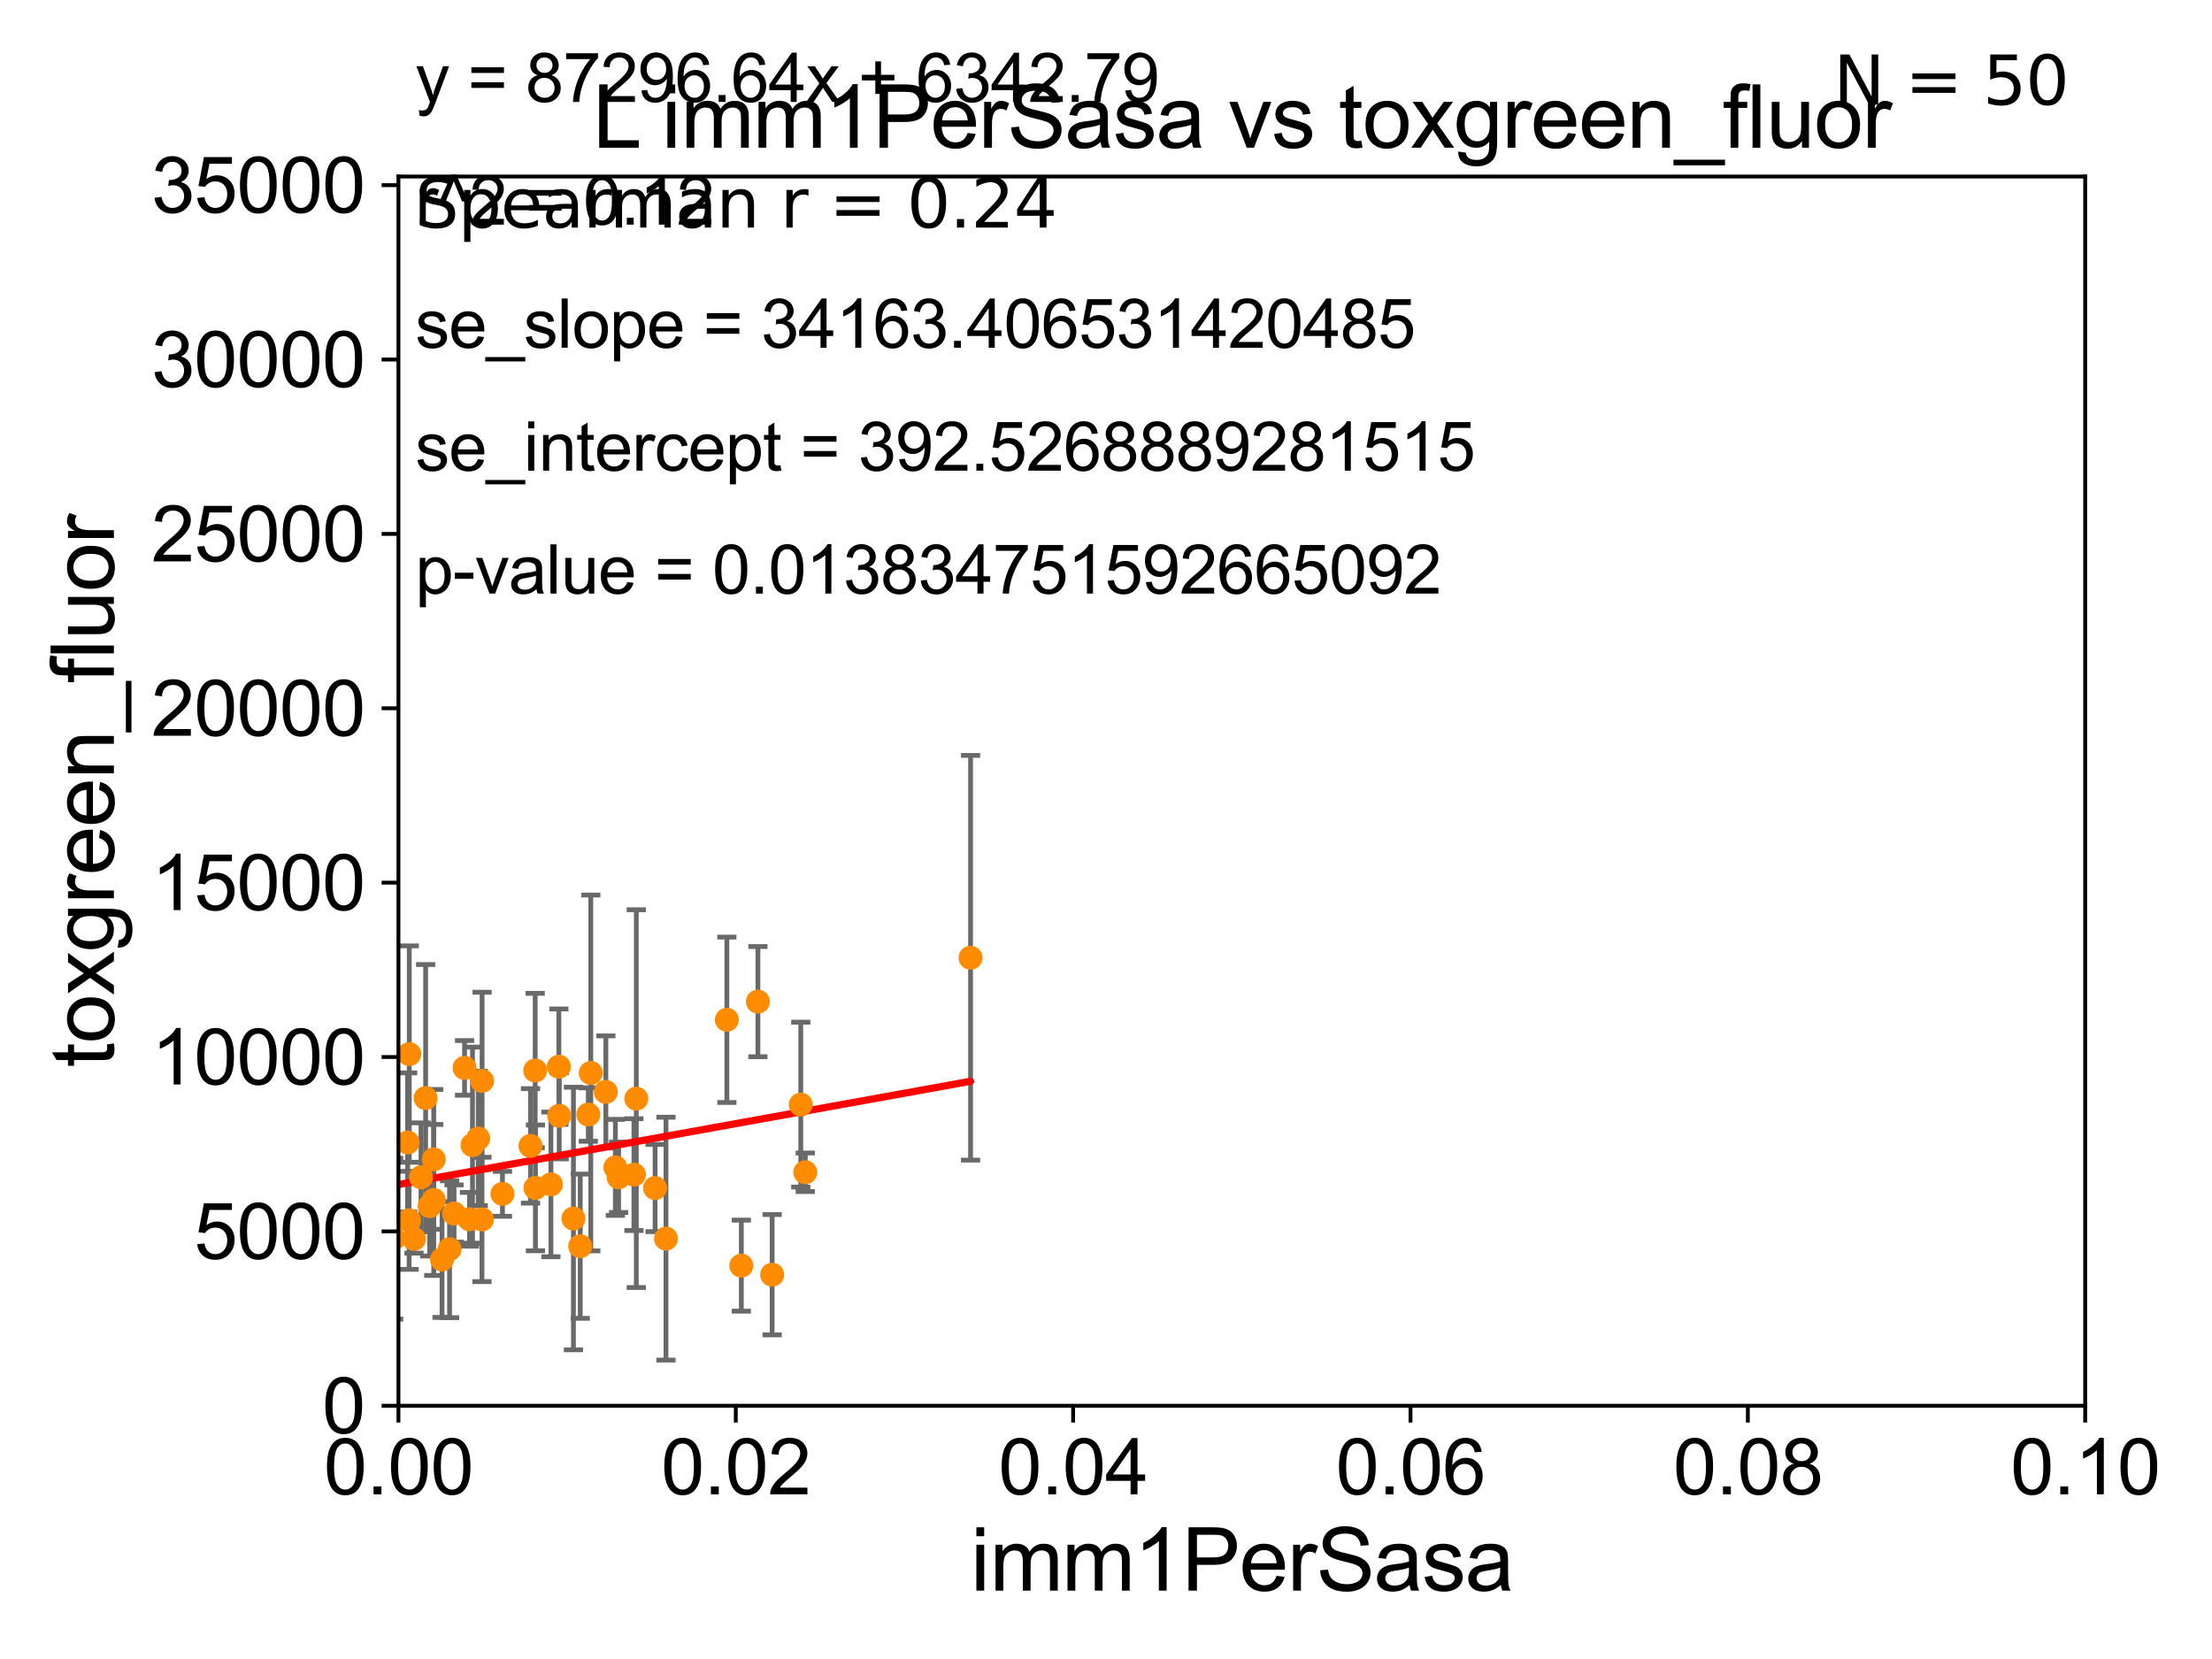 <?xml version="1.0" encoding="utf-8" standalone="no"?>
<!DOCTYPE svg PUBLIC "-//W3C//DTD SVG 1.1//EN"
  "http://www.w3.org/Graphics/SVG/1.1/DTD/svg11.dtd">
<svg xmlns:xlink="http://www.w3.org/1999/xlink" width="460.8pt" height="345.6pt" viewBox="0 0 460.8 345.6" xmlns="http://www.w3.org/2000/svg" version="1.1">
 <defs>
  <style type="text/css">*{stroke-linejoin: round; stroke-linecap: butt}</style>
 </defs>
 <g id="figure_1">
  <g id="patch_1">
   <path d="M 0 345.6 
L 460.8 345.6 
L 460.8 0 
L 0 0 
z
" style="fill: #ffffff"/>
  </g>
  <g id="axes_1">
   <g id="patch_2">
    <path d="M 83 292.84 
L 434.385 292.84 
L 434.385 36.775 
L 83 36.775 
z
" style="fill: #ffffff"/>
   </g>
   <g id="PathCollection_1">
    <defs>
     <path id="m5fb0d4cad9" d="M 0 1.118 
C 0.297 1.118 0.581 1 0.791 0.791 
C 1 0.581 1.118 0.297 1.118 0 
C 1.118 -0.297 1 -0.581 0.791 -0.791 
C 0.581 -1 0.297 -1.118 0 -1.118 
C -0.297 -1.118 -0.581 -1 -0.791 -0.791 
C -1 -0.581 -1.118 -0.297 -1.118 0 
C -1.118 0.297 -1 0.581 -0.791 0.791 
C -0.581 1 -0.297 1.118 0 1.118 
z
" style="stroke: #ff8c00"/>
    </defs>
    <g clip-path="url(#pa9c8290337)">
     <use xlink:href="#m5fb0d4cad9" x="100.404" y="254.027" style="fill: #ff8c00; stroke: #ff8c00"/>
     <use xlink:href="#m5fb0d4cad9" x="166.817" y="230.111" style="fill: #ff8c00; stroke: #ff8c00"/>
     <use xlink:href="#m5fb0d4cad9" x="160.853" y="265.544" style="fill: #ff8c00; stroke: #ff8c00"/>
     <use xlink:href="#m5fb0d4cad9" x="120.875" y="259.608" style="fill: #ff8c00; stroke: #ff8c00"/>
     <use xlink:href="#m5fb0d4cad9" x="167.754" y="244.201" style="fill: #ff8c00; stroke: #ff8c00"/>
     <use xlink:href="#m5fb0d4cad9" x="111.544" y="247.463" style="fill: #ff8c00; stroke: #ff8c00"/>
     <use xlink:href="#m5fb0d4cad9" x="151.417" y="212.437" style="fill: #ff8c00; stroke: #ff8c00"/>
     <use xlink:href="#m5fb0d4cad9" x="157.887" y="208.655" style="fill: #ff8c00; stroke: #ff8c00"/>
     <use xlink:href="#m5fb0d4cad9" x="136.467" y="247.494" style="fill: #ff8c00; stroke: #ff8c00"/>
     <use xlink:href="#m5fb0d4cad9" x="132.059" y="244.695" style="fill: #ff8c00; stroke: #ff8c00"/>
     <use xlink:href="#m5fb0d4cad9" x="128.87" y="245.252" style="fill: #ff8c00; stroke: #ff8c00"/>
     <use xlink:href="#m5fb0d4cad9" x="154.431" y="263.658" style="fill: #ff8c00; stroke: #ff8c00"/>
     <use xlink:href="#m5fb0d4cad9" x="126.211" y="227.469" style="fill: #ff8c00; stroke: #ff8c00"/>
     <use xlink:href="#m5fb0d4cad9" x="116.494" y="232.438" style="fill: #ff8c00; stroke: #ff8c00"/>
     <use xlink:href="#m5fb0d4cad9" x="202.188" y="199.519" style="fill: #ff8c00; stroke: #ff8c00"/>
     <use xlink:href="#m5fb0d4cad9" x="111.493" y="223.011" style="fill: #ff8c00; stroke: #ff8c00"/>
     <use xlink:href="#m5fb0d4cad9" x="100.427" y="225.169" style="fill: #ff8c00; stroke: #ff8c00"/>
     <use xlink:href="#m5fb0d4cad9" x="93.652" y="260.235" style="fill: #ff8c00; stroke: #ff8c00"/>
     <use xlink:href="#m5fb0d4cad9" x="94.587" y="252.795" style="fill: #ff8c00; stroke: #ff8c00"/>
     <use xlink:href="#m5fb0d4cad9" x="82.003" y="258.039" style="fill: #ff8c00; stroke: #ff8c00"/>
     <use xlink:href="#m5fb0d4cad9" x="114.764" y="246.729" style="fill: #ff8c00; stroke: #ff8c00"/>
     <use xlink:href="#m5fb0d4cad9" x="110.517" y="238.707" style="fill: #ff8c00; stroke: #ff8c00"/>
     <use xlink:href="#m5fb0d4cad9" x="84.916" y="238" style="fill: #ff8c00; stroke: #ff8c00"/>
     <use xlink:href="#m5fb0d4cad9" x="92.085" y="262.381" style="fill: #ff8c00; stroke: #ff8c00"/>
     <use xlink:href="#m5fb0d4cad9" x="104.672" y="248.698" style="fill: #ff8c00; stroke: #ff8c00"/>
     <use xlink:href="#m5fb0d4cad9" x="128.195" y="243.186" style="fill: #ff8c00; stroke: #ff8c00"/>
     <use xlink:href="#m5fb0d4cad9" x="80.692" y="251.34" style="fill: #ff8c00; stroke: #ff8c00"/>
     <use xlink:href="#m5fb0d4cad9" x="79.694" y="256.952" style="fill: #ff8c00; stroke: #ff8c00"/>
     <use xlink:href="#m5fb0d4cad9" x="132.555" y="228.867" style="fill: #ff8c00; stroke: #ff8c00"/>
     <use xlink:href="#m5fb0d4cad9" x="86.245" y="258.081" style="fill: #ff8c00; stroke: #ff8c00"/>
     <use xlink:href="#m5fb0d4cad9" x="72.37" y="246.213" style="fill: #ff8c00; stroke: #ff8c00"/>
     <use xlink:href="#m5fb0d4cad9" x="138.737" y="258.035" style="fill: #ff8c00; stroke: #ff8c00"/>
     <use xlink:href="#m5fb0d4cad9" x="88.669" y="228.754" style="fill: #ff8c00; stroke: #ff8c00"/>
     <use xlink:href="#m5fb0d4cad9" x="122.557" y="232.181" style="fill: #ff8c00; stroke: #ff8c00"/>
     <use xlink:href="#m5fb0d4cad9" x="89.5" y="251.259" style="fill: #ff8c00; stroke: #ff8c00"/>
     <use xlink:href="#m5fb0d4cad9" x="99.631" y="237.16" style="fill: #ff8c00; stroke: #ff8c00"/>
     <use xlink:href="#m5fb0d4cad9" x="80.745" y="230.683" style="fill: #ff8c00; stroke: #ff8c00"/>
     <use xlink:href="#m5fb0d4cad9" x="119.458" y="253.843" style="fill: #ff8c00; stroke: #ff8c00"/>
     <use xlink:href="#m5fb0d4cad9" x="64.812" y="244.726" style="fill: #ff8c00; stroke: #ff8c00"/>
     <use xlink:href="#m5fb0d4cad9" x="97.802" y="253.998" style="fill: #ff8c00; stroke: #ff8c00"/>
     <use xlink:href="#m5fb0d4cad9" x="68.875" y="256.906" style="fill: #ff8c00; stroke: #ff8c00"/>
     <use xlink:href="#m5fb0d4cad9" x="90.354" y="241.519" style="fill: #ff8c00; stroke: #ff8c00"/>
     <use xlink:href="#m5fb0d4cad9" x="85.222" y="254.221" style="fill: #ff8c00; stroke: #ff8c00"/>
     <use xlink:href="#m5fb0d4cad9" x="98.428" y="238.555" style="fill: #ff8c00; stroke: #ff8c00"/>
     <use xlink:href="#m5fb0d4cad9" x="87.704" y="245.247" style="fill: #ff8c00; stroke: #ff8c00"/>
     <use xlink:href="#m5fb0d4cad9" x="116.423" y="222.208" style="fill: #ff8c00; stroke: #ff8c00"/>
     <use xlink:href="#m5fb0d4cad9" x="90.358" y="249.974" style="fill: #ff8c00; stroke: #ff8c00"/>
     <use xlink:href="#m5fb0d4cad9" x="96.776" y="222.462" style="fill: #ff8c00; stroke: #ff8c00"/>
     <use xlink:href="#m5fb0d4cad9" x="123.072" y="223.517" style="fill: #ff8c00; stroke: #ff8c00"/>
     <use xlink:href="#m5fb0d4cad9" x="85.257" y="219.585" style="fill: #ff8c00; stroke: #ff8c00"/>
    </g>
   </g>
   <g id="matplotlib.axis_1">
    <g id="xtick_1">
     <g id="line2d_1">
      <defs>
       <path id="m4359a3a34d" d="M 0 0 
L 0 3.5 
" style="stroke: #000000; stroke-width: 0.8"/>
      </defs>
      <g>
       <use xlink:href="#m4359a3a34d" x="83" y="292.84" style="stroke: #000000; stroke-width: 0.8"/>
      </g>
     </g>
     <g id="text_1">
      <!-- 0.00 -->
      <g transform="translate(67.431 311.293)scale(0.16 -0.16)">
       <defs>
        <path id="ArialMT-30" d="M 266 2259 
Q 266 3072 433 3567 
Q 600 4063 929 4331 
Q 1259 4600 1759 4600 
Q 2128 4600 2406 4451 
Q 2684 4303 2865 4023 
Q 3047 3744 3150 3342 
Q 3253 2941 3253 2259 
Q 3253 1453 3087 958 
Q 2922 463 2592 192 
Q 2263 -78 1759 -78 
Q 1097 -78 719 397 
Q 266 969 266 2259 
z
M 844 2259 
Q 844 1131 1108 757 
Q 1372 384 1759 384 
Q 2147 384 2411 759 
Q 2675 1134 2675 2259 
Q 2675 3391 2411 3762 
Q 2147 4134 1753 4134 
Q 1366 4134 1134 3806 
Q 844 3388 844 2259 
z
" transform="scale(0.016)"/>
        <path id="ArialMT-2e" d="M 581 0 
L 581 641 
L 1222 641 
L 1222 0 
L 581 0 
z
" transform="scale(0.016)"/>
       </defs>
       <use xlink:href="#ArialMT-30"/>
       <use xlink:href="#ArialMT-2e" x="55.615"/>
       <use xlink:href="#ArialMT-30" x="83.398"/>
       <use xlink:href="#ArialMT-30" x="139.014"/>
      </g>
     </g>
    </g>
    <g id="xtick_2">
     <g id="line2d_2">
      <g>
       <use xlink:href="#m4359a3a34d" x="153.277" y="292.84" style="stroke: #000000; stroke-width: 0.8"/>
      </g>
     </g>
     <g id="text_2">
      <!-- 0.02 -->
      <g transform="translate(137.708 311.293)scale(0.16 -0.16)">
       <defs>
        <path id="ArialMT-32" d="M 3222 541 
L 3222 0 
L 194 0 
Q 188 203 259 391 
Q 375 700 629 1000 
Q 884 1300 1366 1694 
Q 2113 2306 2375 2664 
Q 2638 3022 2638 3341 
Q 2638 3675 2398 3904 
Q 2159 4134 1775 4134 
Q 1369 4134 1125 3890 
Q 881 3647 878 3216 
L 300 3275 
Q 359 3922 746 4261 
Q 1134 4600 1788 4600 
Q 2447 4600 2831 4234 
Q 3216 3869 3216 3328 
Q 3216 3053 3103 2787 
Q 2991 2522 2730 2228 
Q 2469 1934 1863 1422 
Q 1356 997 1212 845 
Q 1069 694 975 541 
L 3222 541 
z
" transform="scale(0.016)"/>
       </defs>
       <use xlink:href="#ArialMT-30"/>
       <use xlink:href="#ArialMT-2e" x="55.615"/>
       <use xlink:href="#ArialMT-30" x="83.398"/>
       <use xlink:href="#ArialMT-32" x="139.014"/>
      </g>
     </g>
    </g>
    <g id="xtick_3">
     <g id="line2d_3">
      <g>
       <use xlink:href="#m4359a3a34d" x="223.554" y="292.84" style="stroke: #000000; stroke-width: 0.8"/>
      </g>
     </g>
     <g id="text_3">
      <!-- 0.04 -->
      <g transform="translate(207.985 311.293)scale(0.16 -0.16)">
       <defs>
        <path id="ArialMT-34" d="M 2069 0 
L 2069 1097 
L 81 1097 
L 81 1613 
L 2172 4581 
L 2631 4581 
L 2631 1613 
L 3250 1613 
L 3250 1097 
L 2631 1097 
L 2631 0 
L 2069 0 
z
M 2069 1613 
L 2069 3678 
L 634 1613 
L 2069 1613 
z
" transform="scale(0.016)"/>
       </defs>
       <use xlink:href="#ArialMT-30"/>
       <use xlink:href="#ArialMT-2e" x="55.615"/>
       <use xlink:href="#ArialMT-30" x="83.398"/>
       <use xlink:href="#ArialMT-34" x="139.014"/>
      </g>
     </g>
    </g>
    <g id="xtick_4">
     <g id="line2d_4">
      <g>
       <use xlink:href="#m4359a3a34d" x="293.831" y="292.84" style="stroke: #000000; stroke-width: 0.8"/>
      </g>
     </g>
     <g id="text_4">
      <!-- 0.06 -->
      <g transform="translate(278.262 311.293)scale(0.16 -0.16)">
       <defs>
        <path id="ArialMT-36" d="M 3184 3459 
L 2625 3416 
Q 2550 3747 2413 3897 
Q 2184 4138 1850 4138 
Q 1581 4138 1378 3988 
Q 1113 3794 959 3422 
Q 806 3050 800 2363 
Q 1003 2672 1297 2822 
Q 1591 2972 1913 2972 
Q 2475 2972 2870 2558 
Q 3266 2144 3266 1488 
Q 3266 1056 3080 686 
Q 2894 316 2569 119 
Q 2244 -78 1831 -78 
Q 1128 -78 684 439 
Q 241 956 241 2144 
Q 241 3472 731 4075 
Q 1159 4600 1884 4600 
Q 2425 4600 2770 4297 
Q 3116 3994 3184 3459 
z
M 888 1484 
Q 888 1194 1011 928 
Q 1134 663 1356 523 
Q 1578 384 1822 384 
Q 2178 384 2434 671 
Q 2691 959 2691 1453 
Q 2691 1928 2437 2201 
Q 2184 2475 1800 2475 
Q 1419 2475 1153 2201 
Q 888 1928 888 1484 
z
" transform="scale(0.016)"/>
       </defs>
       <use xlink:href="#ArialMT-30"/>
       <use xlink:href="#ArialMT-2e" x="55.615"/>
       <use xlink:href="#ArialMT-30" x="83.398"/>
       <use xlink:href="#ArialMT-36" x="139.014"/>
      </g>
     </g>
    </g>
    <g id="xtick_5">
     <g id="line2d_5">
      <g>
       <use xlink:href="#m4359a3a34d" x="364.108" y="292.84" style="stroke: #000000; stroke-width: 0.8"/>
      </g>
     </g>
     <g id="text_5">
      <!-- 0.08 -->
      <g transform="translate(348.539 311.293)scale(0.16 -0.16)">
       <defs>
        <path id="ArialMT-38" d="M 1131 2484 
Q 781 2613 612 2850 
Q 444 3088 444 3419 
Q 444 3919 803 4259 
Q 1163 4600 1759 4600 
Q 2359 4600 2725 4251 
Q 3091 3903 3091 3403 
Q 3091 3084 2923 2848 
Q 2756 2613 2416 2484 
Q 2838 2347 3058 2040 
Q 3278 1734 3278 1309 
Q 3278 722 2862 322 
Q 2447 -78 1769 -78 
Q 1091 -78 675 323 
Q 259 725 259 1325 
Q 259 1772 486 2073 
Q 713 2375 1131 2484 
z
M 1019 3438 
Q 1019 3113 1228 2906 
Q 1438 2700 1772 2700 
Q 2097 2700 2305 2904 
Q 2513 3109 2513 3406 
Q 2513 3716 2298 3927 
Q 2084 4138 1766 4138 
Q 1444 4138 1231 3931 
Q 1019 3725 1019 3438 
z
M 838 1322 
Q 838 1081 952 856 
Q 1066 631 1291 507 
Q 1516 384 1775 384 
Q 2178 384 2440 643 
Q 2703 903 2703 1303 
Q 2703 1709 2433 1975 
Q 2163 2241 1756 2241 
Q 1359 2241 1098 1978 
Q 838 1716 838 1322 
z
" transform="scale(0.016)"/>
       </defs>
       <use xlink:href="#ArialMT-30"/>
       <use xlink:href="#ArialMT-2e" x="55.615"/>
       <use xlink:href="#ArialMT-30" x="83.398"/>
       <use xlink:href="#ArialMT-38" x="139.014"/>
      </g>
     </g>
    </g>
    <g id="xtick_6">
     <g id="line2d_6">
      <g>
       <use xlink:href="#m4359a3a34d" x="434.385" y="292.84" style="stroke: #000000; stroke-width: 0.8"/>
      </g>
     </g>
     <g id="text_6">
      <!-- 0.10 -->
      <g transform="translate(418.816 311.293)scale(0.16 -0.16)">
       <defs>
        <path id="ArialMT-31" d="M 2384 0 
L 1822 0 
L 1822 3584 
Q 1619 3391 1289 3197 
Q 959 3003 697 2906 
L 697 3450 
Q 1169 3672 1522 3987 
Q 1875 4303 2022 4600 
L 2384 4600 
L 2384 0 
z
" transform="scale(0.016)"/>
       </defs>
       <use xlink:href="#ArialMT-30"/>
       <use xlink:href="#ArialMT-2e" x="55.615"/>
       <use xlink:href="#ArialMT-31" x="83.398"/>
       <use xlink:href="#ArialMT-30" x="139.014"/>
      </g>
     </g>
    </g>
    <g id="text_7">
     <!-- imm1PerSasa -->
     <g transform="translate(202.177 331.357)scale(0.18 -0.18)">
      <defs>
       <path id="ArialMT-69" d="M 425 3934 
L 425 4581 
L 988 4581 
L 988 3934 
L 425 3934 
z
M 425 0 
L 425 3319 
L 988 3319 
L 988 0 
L 425 0 
z
" transform="scale(0.016)"/>
       <path id="ArialMT-6d" d="M 422 0 
L 422 3319 
L 925 3319 
L 925 2853 
Q 1081 3097 1340 3245 
Q 1600 3394 1931 3394 
Q 2300 3394 2536 3241 
Q 2772 3088 2869 2813 
Q 3263 3394 3894 3394 
Q 4388 3394 4653 3120 
Q 4919 2847 4919 2278 
L 4919 0 
L 4359 0 
L 4359 2091 
Q 4359 2428 4304 2576 
Q 4250 2725 4106 2815 
Q 3963 2906 3769 2906 
Q 3419 2906 3187 2673 
Q 2956 2441 2956 1928 
L 2956 0 
L 2394 0 
L 2394 2156 
Q 2394 2531 2256 2718 
Q 2119 2906 1806 2906 
Q 1569 2906 1367 2781 
Q 1166 2656 1075 2415 
Q 984 2175 984 1722 
L 984 0 
L 422 0 
z
" transform="scale(0.016)"/>
       <path id="ArialMT-50" d="M 494 0 
L 494 4581 
L 2222 4581 
Q 2678 4581 2919 4538 
Q 3256 4481 3484 4323 
Q 3713 4166 3852 3881 
Q 3991 3597 3991 3256 
Q 3991 2672 3619 2267 
Q 3247 1863 2275 1863 
L 1100 1863 
L 1100 0 
L 494 0 
z
M 1100 2403 
L 2284 2403 
Q 2872 2403 3119 2622 
Q 3366 2841 3366 3238 
Q 3366 3525 3220 3729 
Q 3075 3934 2838 4000 
Q 2684 4041 2272 4041 
L 1100 4041 
L 1100 2403 
z
" transform="scale(0.016)"/>
       <path id="ArialMT-65" d="M 2694 1069 
L 3275 997 
Q 3138 488 2766 206 
Q 2394 -75 1816 -75 
Q 1088 -75 661 373 
Q 234 822 234 1631 
Q 234 2469 665 2931 
Q 1097 3394 1784 3394 
Q 2450 3394 2872 2941 
Q 3294 2488 3294 1666 
Q 3294 1616 3291 1516 
L 816 1516 
Q 847 969 1125 678 
Q 1403 388 1819 388 
Q 2128 388 2347 550 
Q 2566 713 2694 1069 
z
M 847 1978 
L 2700 1978 
Q 2663 2397 2488 2606 
Q 2219 2931 1791 2931 
Q 1403 2931 1139 2672 
Q 875 2413 847 1978 
z
" transform="scale(0.016)"/>
       <path id="ArialMT-72" d="M 416 0 
L 416 3319 
L 922 3319 
L 922 2816 
Q 1116 3169 1280 3281 
Q 1444 3394 1641 3394 
Q 1925 3394 2219 3213 
L 2025 2691 
Q 1819 2813 1613 2813 
Q 1428 2813 1281 2702 
Q 1134 2591 1072 2394 
Q 978 2094 978 1738 
L 978 0 
L 416 0 
z
" transform="scale(0.016)"/>
       <path id="ArialMT-53" d="M 288 1472 
L 859 1522 
Q 900 1178 1048 958 
Q 1197 738 1509 602 
Q 1822 466 2213 466 
Q 2559 466 2825 569 
Q 3091 672 3220 851 
Q 3350 1031 3350 1244 
Q 3350 1459 3225 1620 
Q 3100 1781 2813 1891 
Q 2628 1963 1997 2114 
Q 1366 2266 1113 2400 
Q 784 2572 623 2826 
Q 463 3081 463 3397 
Q 463 3744 659 4045 
Q 856 4347 1234 4503 
Q 1613 4659 2075 4659 
Q 2584 4659 2973 4495 
Q 3363 4331 3572 4012 
Q 3781 3694 3797 3291 
L 3216 3247 
Q 3169 3681 2898 3903 
Q 2628 4125 2100 4125 
Q 1550 4125 1298 3923 
Q 1047 3722 1047 3438 
Q 1047 3191 1225 3031 
Q 1400 2872 2139 2705 
Q 2878 2538 3153 2413 
Q 3553 2228 3743 1945 
Q 3934 1663 3934 1294 
Q 3934 928 3725 604 
Q 3516 281 3123 101 
Q 2731 -78 2241 -78 
Q 1619 -78 1198 103 
Q 778 284 539 648 
Q 300 1013 288 1472 
z
" transform="scale(0.016)"/>
       <path id="ArialMT-61" d="M 2588 409 
Q 2275 144 1986 34 
Q 1697 -75 1366 -75 
Q 819 -75 525 192 
Q 231 459 231 875 
Q 231 1119 342 1320 
Q 453 1522 633 1644 
Q 813 1766 1038 1828 
Q 1203 1872 1538 1913 
Q 2219 1994 2541 2106 
Q 2544 2222 2544 2253 
Q 2544 2597 2384 2738 
Q 2169 2928 1744 2928 
Q 1347 2928 1158 2789 
Q 969 2650 878 2297 
L 328 2372 
Q 403 2725 575 2942 
Q 747 3159 1072 3276 
Q 1397 3394 1825 3394 
Q 2250 3394 2515 3294 
Q 2781 3194 2906 3042 
Q 3031 2891 3081 2659 
Q 3109 2516 3109 2141 
L 3109 1391 
Q 3109 606 3145 398 
Q 3181 191 3288 0 
L 2700 0 
Q 2613 175 2588 409 
z
M 2541 1666 
Q 2234 1541 1622 1453 
Q 1275 1403 1131 1340 
Q 988 1278 909 1158 
Q 831 1038 831 891 
Q 831 666 1001 516 
Q 1172 366 1500 366 
Q 1825 366 2078 508 
Q 2331 650 2450 897 
Q 2541 1088 2541 1459 
L 2541 1666 
z
" transform="scale(0.016)"/>
       <path id="ArialMT-73" d="M 197 991 
L 753 1078 
Q 800 744 1014 566 
Q 1228 388 1613 388 
Q 2000 388 2187 545 
Q 2375 703 2375 916 
Q 2375 1106 2209 1216 
Q 2094 1291 1634 1406 
Q 1016 1563 777 1677 
Q 538 1791 414 1992 
Q 291 2194 291 2438 
Q 291 2659 392 2848 
Q 494 3038 669 3163 
Q 800 3259 1026 3326 
Q 1253 3394 1513 3394 
Q 1903 3394 2198 3281 
Q 2494 3169 2634 2976 
Q 2775 2784 2828 2463 
L 2278 2388 
Q 2241 2644 2061 2787 
Q 1881 2931 1553 2931 
Q 1166 2931 1000 2803 
Q 834 2675 834 2503 
Q 834 2394 903 2306 
Q 972 2216 1119 2156 
Q 1203 2125 1616 2013 
Q 2213 1853 2448 1751 
Q 2684 1650 2818 1456 
Q 2953 1263 2953 975 
Q 2953 694 2789 445 
Q 2625 197 2315 61 
Q 2006 -75 1616 -75 
Q 969 -75 630 194 
Q 291 463 197 991 
z
" transform="scale(0.016)"/>
      </defs>
      <use xlink:href="#ArialMT-69"/>
      <use xlink:href="#ArialMT-6d" x="22.217"/>
      <use xlink:href="#ArialMT-6d" x="105.518"/>
      <use xlink:href="#ArialMT-31" x="188.818"/>
      <use xlink:href="#ArialMT-50" x="244.434"/>
      <use xlink:href="#ArialMT-65" x="311.133"/>
      <use xlink:href="#ArialMT-72" x="366.748"/>
      <use xlink:href="#ArialMT-53" x="400.049"/>
      <use xlink:href="#ArialMT-61" x="466.748"/>
      <use xlink:href="#ArialMT-73" x="522.363"/>
      <use xlink:href="#ArialMT-61" x="572.363"/>
     </g>
    </g>
   </g>
   <g id="matplotlib.axis_2">
    <g id="ytick_1">
     <g id="line2d_7">
      <defs>
       <path id="m689310928a" d="M 0 0 
L -3.5 0 
" style="stroke: #000000; stroke-width: 0.8"/>
      </defs>
      <g>
       <use xlink:href="#m689310928a" x="83" y="292.84" style="stroke: #000000; stroke-width: 0.8"/>
      </g>
     </g>
     <g id="text_8">
      <!-- 0 -->
      <g transform="translate(67.103 298.566)scale(0.16 -0.16)">
       <use xlink:href="#ArialMT-30"/>
      </g>
     </g>
    </g>
    <g id="ytick_2">
     <g id="line2d_8">
      <g>
       <use xlink:href="#m689310928a" x="83" y="256.516" style="stroke: #000000; stroke-width: 0.8"/>
      </g>
     </g>
     <g id="text_9">
      <!-- 5000 -->
      <g transform="translate(40.41 262.242)scale(0.16 -0.16)">
       <defs>
        <path id="ArialMT-35" d="M 266 1200 
L 856 1250 
Q 922 819 1161 601 
Q 1400 384 1738 384 
Q 2144 384 2425 690 
Q 2706 997 2706 1503 
Q 2706 1984 2436 2262 
Q 2166 2541 1728 2541 
Q 1456 2541 1237 2417 
Q 1019 2294 894 2097 
L 366 2166 
L 809 4519 
L 3088 4519 
L 3088 3981 
L 1259 3981 
L 1013 2750 
Q 1425 3038 1878 3038 
Q 2478 3038 2890 2622 
Q 3303 2206 3303 1553 
Q 3303 931 2941 478 
Q 2500 -78 1738 -78 
Q 1113 -78 717 272 
Q 322 622 266 1200 
z
" transform="scale(0.016)"/>
       </defs>
       <use xlink:href="#ArialMT-35"/>
       <use xlink:href="#ArialMT-30" x="55.615"/>
       <use xlink:href="#ArialMT-30" x="111.23"/>
       <use xlink:href="#ArialMT-30" x="166.846"/>
      </g>
     </g>
    </g>
    <g id="ytick_3">
     <g id="line2d_9">
      <g>
       <use xlink:href="#m689310928a" x="83" y="220.192" style="stroke: #000000; stroke-width: 0.8"/>
      </g>
     </g>
     <g id="text_10">
      <!-- 10000 -->
      <g transform="translate(31.512 225.918)scale(0.16 -0.16)">
       <use xlink:href="#ArialMT-31"/>
       <use xlink:href="#ArialMT-30" x="55.615"/>
       <use xlink:href="#ArialMT-30" x="111.23"/>
       <use xlink:href="#ArialMT-30" x="166.846"/>
       <use xlink:href="#ArialMT-30" x="222.461"/>
      </g>
     </g>
    </g>
    <g id="ytick_4">
     <g id="line2d_10">
      <g>
       <use xlink:href="#m689310928a" x="83" y="183.867" style="stroke: #000000; stroke-width: 0.8"/>
      </g>
     </g>
     <g id="text_11">
      <!-- 15000 -->
      <g transform="translate(31.512 189.594)scale(0.16 -0.16)">
       <use xlink:href="#ArialMT-31"/>
       <use xlink:href="#ArialMT-35" x="55.615"/>
       <use xlink:href="#ArialMT-30" x="111.23"/>
       <use xlink:href="#ArialMT-30" x="166.846"/>
       <use xlink:href="#ArialMT-30" x="222.461"/>
      </g>
     </g>
    </g>
    <g id="ytick_5">
     <g id="line2d_11">
      <g>
       <use xlink:href="#m689310928a" x="83" y="147.543" style="stroke: #000000; stroke-width: 0.8"/>
      </g>
     </g>
     <g id="text_12">
      <!-- 20000 -->
      <g transform="translate(31.512 153.27)scale(0.16 -0.16)">
       <use xlink:href="#ArialMT-32"/>
       <use xlink:href="#ArialMT-30" x="55.615"/>
       <use xlink:href="#ArialMT-30" x="111.23"/>
       <use xlink:href="#ArialMT-30" x="166.846"/>
       <use xlink:href="#ArialMT-30" x="222.461"/>
      </g>
     </g>
    </g>
    <g id="ytick_6">
     <g id="line2d_12">
      <g>
       <use xlink:href="#m689310928a" x="83" y="111.219" style="stroke: #000000; stroke-width: 0.8"/>
      </g>
     </g>
     <g id="text_13">
      <!-- 25000 -->
      <g transform="translate(31.512 116.945)scale(0.16 -0.16)">
       <use xlink:href="#ArialMT-32"/>
       <use xlink:href="#ArialMT-35" x="55.615"/>
       <use xlink:href="#ArialMT-30" x="111.23"/>
       <use xlink:href="#ArialMT-30" x="166.846"/>
       <use xlink:href="#ArialMT-30" x="222.461"/>
      </g>
     </g>
    </g>
    <g id="ytick_7">
     <g id="line2d_13">
      <g>
       <use xlink:href="#m689310928a" x="83" y="74.895" style="stroke: #000000; stroke-width: 0.8"/>
      </g>
     </g>
     <g id="text_14">
      <!-- 30000 -->
      <g transform="translate(31.512 80.621)scale(0.16 -0.16)">
       <defs>
        <path id="ArialMT-33" d="M 269 1209 
L 831 1284 
Q 928 806 1161 595 
Q 1394 384 1728 384 
Q 2125 384 2398 659 
Q 2672 934 2672 1341 
Q 2672 1728 2419 1979 
Q 2166 2231 1775 2231 
Q 1616 2231 1378 2169 
L 1441 2663 
Q 1497 2656 1531 2656 
Q 1891 2656 2178 2843 
Q 2466 3031 2466 3422 
Q 2466 3731 2256 3934 
Q 2047 4138 1716 4138 
Q 1388 4138 1169 3931 
Q 950 3725 888 3313 
L 325 3413 
Q 428 3978 793 4289 
Q 1159 4600 1703 4600 
Q 2078 4600 2393 4439 
Q 2709 4278 2876 4000 
Q 3044 3722 3044 3409 
Q 3044 3113 2884 2869 
Q 2725 2625 2413 2481 
Q 2819 2388 3044 2092 
Q 3269 1797 3269 1353 
Q 3269 753 2831 336 
Q 2394 -81 1725 -81 
Q 1122 -81 723 278 
Q 325 638 269 1209 
z
" transform="scale(0.016)"/>
       </defs>
       <use xlink:href="#ArialMT-33"/>
       <use xlink:href="#ArialMT-30" x="55.615"/>
       <use xlink:href="#ArialMT-30" x="111.23"/>
       <use xlink:href="#ArialMT-30" x="166.846"/>
       <use xlink:href="#ArialMT-30" x="222.461"/>
      </g>
     </g>
    </g>
    <g id="ytick_8">
     <g id="line2d_14">
      <g>
       <use xlink:href="#m689310928a" x="83" y="38.571" style="stroke: #000000; stroke-width: 0.8"/>
      </g>
     </g>
     <g id="text_15">
      <!-- 35000 -->
      <g transform="translate(31.512 44.297)scale(0.16 -0.16)">
       <use xlink:href="#ArialMT-33"/>
       <use xlink:href="#ArialMT-35" x="55.615"/>
       <use xlink:href="#ArialMT-30" x="111.23"/>
       <use xlink:href="#ArialMT-30" x="166.846"/>
       <use xlink:href="#ArialMT-30" x="222.461"/>
      </g>
     </g>
    </g>
    <g id="text_16">
     <!-- toxgreen_fluor -->
     <g transform="translate(23.724 222.34)rotate(-90)scale(0.18 -0.18)">
      <defs>
       <path id="ArialMT-74" d="M 1650 503 
L 1731 6 
Q 1494 -44 1306 -44 
Q 1000 -44 831 53 
Q 663 150 594 308 
Q 525 466 525 972 
L 525 2881 
L 113 2881 
L 113 3319 
L 525 3319 
L 525 4141 
L 1084 4478 
L 1084 3319 
L 1650 3319 
L 1650 2881 
L 1084 2881 
L 1084 941 
Q 1084 700 1114 631 
Q 1144 563 1211 522 
Q 1278 481 1403 481 
Q 1497 481 1650 503 
z
" transform="scale(0.016)"/>
       <path id="ArialMT-6f" d="M 213 1659 
Q 213 2581 725 3025 
Q 1153 3394 1769 3394 
Q 2453 3394 2887 2945 
Q 3322 2497 3322 1706 
Q 3322 1066 3130 698 
Q 2938 331 2570 128 
Q 2203 -75 1769 -75 
Q 1072 -75 642 372 
Q 213 819 213 1659 
z
M 791 1659 
Q 791 1022 1069 705 
Q 1347 388 1769 388 
Q 2188 388 2466 706 
Q 2744 1025 2744 1678 
Q 2744 2294 2464 2611 
Q 2184 2928 1769 2928 
Q 1347 2928 1069 2612 
Q 791 2297 791 1659 
z
" transform="scale(0.016)"/>
       <path id="ArialMT-78" d="M 47 0 
L 1259 1725 
L 138 3319 
L 841 3319 
L 1350 2541 
Q 1494 2319 1581 2169 
Q 1719 2375 1834 2534 
L 2394 3319 
L 3066 3319 
L 1919 1756 
L 3153 0 
L 2463 0 
L 1781 1031 
L 1600 1309 
L 728 0 
L 47 0 
z
" transform="scale(0.016)"/>
       <path id="ArialMT-67" d="M 319 -275 
L 866 -356 
Q 900 -609 1056 -725 
Q 1266 -881 1628 -881 
Q 2019 -881 2231 -725 
Q 2444 -569 2519 -288 
Q 2563 -116 2559 434 
Q 2191 0 1641 0 
Q 956 0 581 494 
Q 206 988 206 1678 
Q 206 2153 378 2554 
Q 550 2956 876 3175 
Q 1203 3394 1644 3394 
Q 2231 3394 2613 2919 
L 2613 3319 
L 3131 3319 
L 3131 450 
Q 3131 -325 2973 -648 
Q 2816 -972 2473 -1159 
Q 2131 -1347 1631 -1347 
Q 1038 -1347 672 -1080 
Q 306 -813 319 -275 
z
M 784 1719 
Q 784 1066 1043 766 
Q 1303 466 1694 466 
Q 2081 466 2343 764 
Q 2606 1063 2606 1700 
Q 2606 2309 2336 2618 
Q 2066 2928 1684 2928 
Q 1309 2928 1046 2623 
Q 784 2319 784 1719 
z
" transform="scale(0.016)"/>
       <path id="ArialMT-6e" d="M 422 0 
L 422 3319 
L 928 3319 
L 928 2847 
Q 1294 3394 1984 3394 
Q 2284 3394 2536 3286 
Q 2788 3178 2913 3003 
Q 3038 2828 3088 2588 
Q 3119 2431 3119 2041 
L 3119 0 
L 2556 0 
L 2556 2019 
Q 2556 2363 2490 2533 
Q 2425 2703 2258 2804 
Q 2091 2906 1866 2906 
Q 1506 2906 1245 2678 
Q 984 2450 984 1813 
L 984 0 
L 422 0 
z
" transform="scale(0.016)"/>
       <path id="ArialMT-5f" d="M -97 -1272 
L -97 -866 
L 3631 -866 
L 3631 -1272 
L -97 -1272 
z
" transform="scale(0.016)"/>
       <path id="ArialMT-66" d="M 556 0 
L 556 2881 
L 59 2881 
L 59 3319 
L 556 3319 
L 556 3672 
Q 556 4006 616 4169 
Q 697 4388 901 4523 
Q 1106 4659 1475 4659 
Q 1713 4659 2000 4603 
L 1916 4113 
Q 1741 4144 1584 4144 
Q 1328 4144 1222 4034 
Q 1116 3925 1116 3625 
L 1116 3319 
L 1763 3319 
L 1763 2881 
L 1116 2881 
L 1116 0 
L 556 0 
z
" transform="scale(0.016)"/>
       <path id="ArialMT-6c" d="M 409 0 
L 409 4581 
L 972 4581 
L 972 0 
L 409 0 
z
" transform="scale(0.016)"/>
       <path id="ArialMT-75" d="M 2597 0 
L 2597 488 
Q 2209 -75 1544 -75 
Q 1250 -75 995 37 
Q 741 150 617 320 
Q 494 491 444 738 
Q 409 903 409 1263 
L 409 3319 
L 972 3319 
L 972 1478 
Q 972 1038 1006 884 
Q 1059 663 1231 536 
Q 1403 409 1656 409 
Q 1909 409 2131 539 
Q 2353 669 2445 892 
Q 2538 1116 2538 1541 
L 2538 3319 
L 3100 3319 
L 3100 0 
L 2597 0 
z
" transform="scale(0.016)"/>
      </defs>
      <use xlink:href="#ArialMT-74"/>
      <use xlink:href="#ArialMT-6f" x="27.783"/>
      <use xlink:href="#ArialMT-78" x="83.398"/>
      <use xlink:href="#ArialMT-67" x="133.398"/>
      <use xlink:href="#ArialMT-72" x="189.014"/>
      <use xlink:href="#ArialMT-65" x="222.314"/>
      <use xlink:href="#ArialMT-65" x="277.93"/>
      <use xlink:href="#ArialMT-6e" x="333.545"/>
      <use xlink:href="#ArialMT-5f" x="389.16"/>
      <use xlink:href="#ArialMT-66" x="444.775"/>
      <use xlink:href="#ArialMT-6c" x="472.559"/>
      <use xlink:href="#ArialMT-75" x="494.775"/>
      <use xlink:href="#ArialMT-6f" x="550.391"/>
      <use xlink:href="#ArialMT-72" x="606.006"/>
     </g>
    </g>
   </g>
   <g id="LineCollection_1">
    <path d="M 100.404 266.983 
L 100.404 241.07 
" clip-path="url(#pa9c8290337)" style="fill: none; stroke: #696969"/>
    <path d="M 166.817 247.286 
L 166.817 212.937 
" clip-path="url(#pa9c8290337)" style="fill: none; stroke: #696969"/>
    <path d="M 160.853 278.078 
L 160.853 253.01 
" clip-path="url(#pa9c8290337)" style="fill: none; stroke: #696969"/>
    <path d="M 120.875 274.629 
L 120.875 244.588 
" clip-path="url(#pa9c8290337)" style="fill: none; stroke: #696969"/>
    <path d="M 167.754 248.219 
L 167.754 240.183 
" clip-path="url(#pa9c8290337)" style="fill: none; stroke: #696969"/>
    <path d="M 111.544 260.564 
L 111.544 234.362 
" clip-path="url(#pa9c8290337)" style="fill: none; stroke: #696969"/>
    <path d="M 151.417 229.665 
L 151.417 195.21 
" clip-path="url(#pa9c8290337)" style="fill: none; stroke: #696969"/>
    <path d="M 157.887 220.134 
L 157.887 197.176 
" clip-path="url(#pa9c8290337)" style="fill: none; stroke: #696969"/>
    <path d="M 136.467 256.575 
L 136.467 238.412 
" clip-path="url(#pa9c8290337)" style="fill: none; stroke: #696969"/>
    <path d="M 132.059 256.341 
L 132.059 233.048 
" clip-path="url(#pa9c8290337)" style="fill: none; stroke: #696969"/>
    <path d="M 128.87 252.571 
L 128.87 237.932 
" clip-path="url(#pa9c8290337)" style="fill: none; stroke: #696969"/>
    <path d="M 154.431 273.139 
L 154.431 254.176 
" clip-path="url(#pa9c8290337)" style="fill: none; stroke: #696969"/>
    <path d="M 126.211 239.139 
L 126.211 215.799 
" clip-path="url(#pa9c8290337)" style="fill: none; stroke: #696969"/>
    <path d="M 116.494 241.415 
L 116.494 223.461 
" clip-path="url(#pa9c8290337)" style="fill: none; stroke: #696969"/>
    <path d="M 202.188 241.67 
L 202.188 157.368 
" clip-path="url(#pa9c8290337)" style="fill: none; stroke: #696969"/>
    <path d="M 111.493 239.093 
L 111.493 206.928 
" clip-path="url(#pa9c8290337)" style="fill: none; stroke: #696969"/>
    <path d="M 100.427 243.634 
L 100.427 206.704 
" clip-path="url(#pa9c8290337)" style="fill: none; stroke: #696969"/>
    <path d="M 93.652 274.491 
L 93.652 245.979 
" clip-path="url(#pa9c8290337)" style="fill: none; stroke: #696969"/>
    <path d="M 94.587 258.758 
L 94.587 246.832 
" clip-path="url(#pa9c8290337)" style="fill: none; stroke: #696969"/>
    <path d="M 82.003 274.796 
L 82.003 241.283 
" clip-path="url(#pa9c8290337)" style="fill: none; stroke: #696969"/>
    <path d="M 114.764 261.8 
L 114.764 231.658 
" clip-path="url(#pa9c8290337)" style="fill: none; stroke: #696969"/>
    <path d="M 110.517 250.635 
L 110.517 226.78 
" clip-path="url(#pa9c8290337)" style="fill: none; stroke: #696969"/>
    <path d="M 84.916 252.495 
L 84.916 223.504 
" clip-path="url(#pa9c8290337)" style="fill: none; stroke: #696969"/>
    <path d="M 92.085 274.44 
L 92.085 250.322 
" clip-path="url(#pa9c8290337)" style="fill: none; stroke: #696969"/>
    <path d="M 104.672 253.374 
L 104.672 244.022 
" clip-path="url(#pa9c8290337)" style="fill: none; stroke: #696969"/>
    <path d="M 128.195 253.181 
L 128.195 233.191 
" clip-path="url(#pa9c8290337)" style="fill: none; stroke: #696969"/>
    <path d="M 80.692 265.013 
L 80.692 237.668 
" clip-path="url(#pa9c8290337)" style="fill: none; stroke: #696969"/>
    <path d="M 79.694 276.201 
L 79.694 237.704 
" clip-path="url(#pa9c8290337)" style="fill: none; stroke: #696969"/>
    <path d="M 132.555 268.214 
L 132.555 189.519 
" clip-path="url(#pa9c8290337)" style="fill: none; stroke: #696969"/>
    <path d="M 86.245 261.055 
L 86.245 255.107 
" clip-path="url(#pa9c8290337)" style="fill: none; stroke: #696969"/>
    <path d="M 72.37 257.2 
L 72.37 235.226 
" clip-path="url(#pa9c8290337)" style="fill: none; stroke: #696969"/>
    <path d="M 138.737 283.334 
L 138.737 232.736 
" clip-path="url(#pa9c8290337)" style="fill: none; stroke: #696969"/>
    <path d="M 88.669 256.579 
L 88.669 200.929 
" clip-path="url(#pa9c8290337)" style="fill: none; stroke: #696969"/>
    <path d="M 122.557 237.749 
L 122.557 226.614 
" clip-path="url(#pa9c8290337)" style="fill: none; stroke: #696969"/>
    <path d="M 89.5 261.648 
L 89.5 240.87 
" clip-path="url(#pa9c8290337)" style="fill: none; stroke: #696969"/>
    <path d="M 99.631 251.168 
L 99.631 223.152 
" clip-path="url(#pa9c8290337)" style="fill: none; stroke: #696969"/>
    <path d="M 80.745 237.276 
L 80.745 224.09 
" clip-path="url(#pa9c8290337)" style="fill: none; stroke: #696969"/>
    <path d="M 119.458 281.193 
L 119.458 226.493 
" clip-path="url(#pa9c8290337)" style="fill: none; stroke: #696969"/>
    <path d="M 64.812 252.803 
L 64.812 236.648 
" clip-path="url(#pa9c8290337)" style="fill: none; stroke: #696969"/>
    <path d="M 97.802 259.601 
L 97.802 248.395 
" clip-path="url(#pa9c8290337)" style="fill: none; stroke: #696969"/>
    <path d="M 68.875 269.448 
L 68.875 244.363 
" clip-path="url(#pa9c8290337)" style="fill: none; stroke: #696969"/>
    <path d="M 90.354 256.086 
L 90.354 226.952 
" clip-path="url(#pa9c8290337)" style="fill: none; stroke: #696969"/>
    <path d="M 85.222 264.43 
L 85.222 244.011 
" clip-path="url(#pa9c8290337)" style="fill: none; stroke: #696969"/>
    <path d="M 98.428 258.981 
L 98.428 218.13 
" clip-path="url(#pa9c8290337)" style="fill: none; stroke: #696969"/>
    <path d="M 87.704 256.588 
L 87.704 233.905 
" clip-path="url(#pa9c8290337)" style="fill: none; stroke: #696969"/>
    <path d="M 116.423 234.227 
L 116.423 210.188 
" clip-path="url(#pa9c8290337)" style="fill: none; stroke: #696969"/>
    <path d="M 90.358 265.704 
L 90.358 234.245 
" clip-path="url(#pa9c8290337)" style="fill: none; stroke: #696969"/>
    <path d="M 96.776 228.153 
L 96.776 216.77 
" clip-path="url(#pa9c8290337)" style="fill: none; stroke: #696969"/>
    <path d="M 123.072 260.583 
L 123.072 186.451 
" clip-path="url(#pa9c8290337)" style="fill: none; stroke: #696969"/>
    <path d="M 85.257 242.124 
L 85.257 197.045 
" clip-path="url(#pa9c8290337)" style="fill: none; stroke: #696969"/>
   </g>
   <g id="line2d_15">
    <defs>
     <path id="m1140d2aef7" d="M 2 0 
L -2 -0 
" style="stroke: #696969"/>
    </defs>
    <g clip-path="url(#pa9c8290337)">
     <use xlink:href="#m1140d2aef7" x="100.404" y="266.983" style="fill: #696969; stroke: #696969"/>
     <use xlink:href="#m1140d2aef7" x="166.817" y="247.286" style="fill: #696969; stroke: #696969"/>
     <use xlink:href="#m1140d2aef7" x="160.853" y="278.078" style="fill: #696969; stroke: #696969"/>
     <use xlink:href="#m1140d2aef7" x="120.875" y="274.629" style="fill: #696969; stroke: #696969"/>
     <use xlink:href="#m1140d2aef7" x="167.754" y="248.219" style="fill: #696969; stroke: #696969"/>
     <use xlink:href="#m1140d2aef7" x="111.544" y="260.564" style="fill: #696969; stroke: #696969"/>
     <use xlink:href="#m1140d2aef7" x="151.417" y="229.665" style="fill: #696969; stroke: #696969"/>
     <use xlink:href="#m1140d2aef7" x="157.887" y="220.134" style="fill: #696969; stroke: #696969"/>
     <use xlink:href="#m1140d2aef7" x="136.467" y="256.575" style="fill: #696969; stroke: #696969"/>
     <use xlink:href="#m1140d2aef7" x="132.059" y="256.341" style="fill: #696969; stroke: #696969"/>
     <use xlink:href="#m1140d2aef7" x="128.87" y="252.571" style="fill: #696969; stroke: #696969"/>
     <use xlink:href="#m1140d2aef7" x="154.431" y="273.139" style="fill: #696969; stroke: #696969"/>
     <use xlink:href="#m1140d2aef7" x="126.211" y="239.139" style="fill: #696969; stroke: #696969"/>
     <use xlink:href="#m1140d2aef7" x="116.494" y="241.415" style="fill: #696969; stroke: #696969"/>
     <use xlink:href="#m1140d2aef7" x="202.188" y="241.67" style="fill: #696969; stroke: #696969"/>
     <use xlink:href="#m1140d2aef7" x="111.493" y="239.093" style="fill: #696969; stroke: #696969"/>
     <use xlink:href="#m1140d2aef7" x="100.427" y="243.634" style="fill: #696969; stroke: #696969"/>
     <use xlink:href="#m1140d2aef7" x="93.652" y="274.491" style="fill: #696969; stroke: #696969"/>
     <use xlink:href="#m1140d2aef7" x="94.587" y="258.758" style="fill: #696969; stroke: #696969"/>
     <use xlink:href="#m1140d2aef7" x="82.003" y="274.796" style="fill: #696969; stroke: #696969"/>
     <use xlink:href="#m1140d2aef7" x="114.764" y="261.8" style="fill: #696969; stroke: #696969"/>
     <use xlink:href="#m1140d2aef7" x="110.517" y="250.635" style="fill: #696969; stroke: #696969"/>
     <use xlink:href="#m1140d2aef7" x="84.916" y="252.495" style="fill: #696969; stroke: #696969"/>
     <use xlink:href="#m1140d2aef7" x="92.085" y="274.44" style="fill: #696969; stroke: #696969"/>
     <use xlink:href="#m1140d2aef7" x="104.672" y="253.374" style="fill: #696969; stroke: #696969"/>
     <use xlink:href="#m1140d2aef7" x="128.195" y="253.181" style="fill: #696969; stroke: #696969"/>
     <use xlink:href="#m1140d2aef7" x="80.692" y="265.013" style="fill: #696969; stroke: #696969"/>
     <use xlink:href="#m1140d2aef7" x="79.694" y="276.201" style="fill: #696969; stroke: #696969"/>
     <use xlink:href="#m1140d2aef7" x="132.555" y="268.214" style="fill: #696969; stroke: #696969"/>
     <use xlink:href="#m1140d2aef7" x="86.245" y="261.055" style="fill: #696969; stroke: #696969"/>
     <use xlink:href="#m1140d2aef7" x="72.37" y="257.2" style="fill: #696969; stroke: #696969"/>
     <use xlink:href="#m1140d2aef7" x="138.737" y="283.334" style="fill: #696969; stroke: #696969"/>
     <use xlink:href="#m1140d2aef7" x="88.669" y="256.579" style="fill: #696969; stroke: #696969"/>
     <use xlink:href="#m1140d2aef7" x="122.557" y="237.749" style="fill: #696969; stroke: #696969"/>
     <use xlink:href="#m1140d2aef7" x="89.5" y="261.648" style="fill: #696969; stroke: #696969"/>
     <use xlink:href="#m1140d2aef7" x="99.631" y="251.168" style="fill: #696969; stroke: #696969"/>
     <use xlink:href="#m1140d2aef7" x="80.745" y="237.276" style="fill: #696969; stroke: #696969"/>
     <use xlink:href="#m1140d2aef7" x="119.458" y="281.193" style="fill: #696969; stroke: #696969"/>
     <use xlink:href="#m1140d2aef7" x="64.812" y="252.803" style="fill: #696969; stroke: #696969"/>
     <use xlink:href="#m1140d2aef7" x="97.802" y="259.601" style="fill: #696969; stroke: #696969"/>
     <use xlink:href="#m1140d2aef7" x="68.875" y="269.448" style="fill: #696969; stroke: #696969"/>
     <use xlink:href="#m1140d2aef7" x="90.354" y="256.086" style="fill: #696969; stroke: #696969"/>
     <use xlink:href="#m1140d2aef7" x="85.222" y="264.43" style="fill: #696969; stroke: #696969"/>
     <use xlink:href="#m1140d2aef7" x="98.428" y="258.981" style="fill: #696969; stroke: #696969"/>
     <use xlink:href="#m1140d2aef7" x="87.704" y="256.588" style="fill: #696969; stroke: #696969"/>
     <use xlink:href="#m1140d2aef7" x="116.423" y="234.227" style="fill: #696969; stroke: #696969"/>
     <use xlink:href="#m1140d2aef7" x="90.358" y="265.704" style="fill: #696969; stroke: #696969"/>
     <use xlink:href="#m1140d2aef7" x="96.776" y="228.153" style="fill: #696969; stroke: #696969"/>
     <use xlink:href="#m1140d2aef7" x="123.072" y="260.583" style="fill: #696969; stroke: #696969"/>
     <use xlink:href="#m1140d2aef7" x="85.257" y="242.124" style="fill: #696969; stroke: #696969"/>
    </g>
   </g>
   <g id="line2d_16">
    <g clip-path="url(#pa9c8290337)">
     <use xlink:href="#m1140d2aef7" x="100.404" y="241.07" style="fill: #696969; stroke: #696969"/>
     <use xlink:href="#m1140d2aef7" x="166.817" y="212.937" style="fill: #696969; stroke: #696969"/>
     <use xlink:href="#m1140d2aef7" x="160.853" y="253.01" style="fill: #696969; stroke: #696969"/>
     <use xlink:href="#m1140d2aef7" x="120.875" y="244.588" style="fill: #696969; stroke: #696969"/>
     <use xlink:href="#m1140d2aef7" x="167.754" y="240.183" style="fill: #696969; stroke: #696969"/>
     <use xlink:href="#m1140d2aef7" x="111.544" y="234.362" style="fill: #696969; stroke: #696969"/>
     <use xlink:href="#m1140d2aef7" x="151.417" y="195.21" style="fill: #696969; stroke: #696969"/>
     <use xlink:href="#m1140d2aef7" x="157.887" y="197.176" style="fill: #696969; stroke: #696969"/>
     <use xlink:href="#m1140d2aef7" x="136.467" y="238.412" style="fill: #696969; stroke: #696969"/>
     <use xlink:href="#m1140d2aef7" x="132.059" y="233.048" style="fill: #696969; stroke: #696969"/>
     <use xlink:href="#m1140d2aef7" x="128.87" y="237.932" style="fill: #696969; stroke: #696969"/>
     <use xlink:href="#m1140d2aef7" x="154.431" y="254.176" style="fill: #696969; stroke: #696969"/>
     <use xlink:href="#m1140d2aef7" x="126.211" y="215.799" style="fill: #696969; stroke: #696969"/>
     <use xlink:href="#m1140d2aef7" x="116.494" y="223.461" style="fill: #696969; stroke: #696969"/>
     <use xlink:href="#m1140d2aef7" x="202.188" y="157.368" style="fill: #696969; stroke: #696969"/>
     <use xlink:href="#m1140d2aef7" x="111.493" y="206.928" style="fill: #696969; stroke: #696969"/>
     <use xlink:href="#m1140d2aef7" x="100.427" y="206.704" style="fill: #696969; stroke: #696969"/>
     <use xlink:href="#m1140d2aef7" x="93.652" y="245.979" style="fill: #696969; stroke: #696969"/>
     <use xlink:href="#m1140d2aef7" x="94.587" y="246.832" style="fill: #696969; stroke: #696969"/>
     <use xlink:href="#m1140d2aef7" x="82.003" y="241.283" style="fill: #696969; stroke: #696969"/>
     <use xlink:href="#m1140d2aef7" x="114.764" y="231.658" style="fill: #696969; stroke: #696969"/>
     <use xlink:href="#m1140d2aef7" x="110.517" y="226.78" style="fill: #696969; stroke: #696969"/>
     <use xlink:href="#m1140d2aef7" x="84.916" y="223.504" style="fill: #696969; stroke: #696969"/>
     <use xlink:href="#m1140d2aef7" x="92.085" y="250.322" style="fill: #696969; stroke: #696969"/>
     <use xlink:href="#m1140d2aef7" x="104.672" y="244.022" style="fill: #696969; stroke: #696969"/>
     <use xlink:href="#m1140d2aef7" x="128.195" y="233.191" style="fill: #696969; stroke: #696969"/>
     <use xlink:href="#m1140d2aef7" x="80.692" y="237.668" style="fill: #696969; stroke: #696969"/>
     <use xlink:href="#m1140d2aef7" x="79.694" y="237.704" style="fill: #696969; stroke: #696969"/>
     <use xlink:href="#m1140d2aef7" x="132.555" y="189.519" style="fill: #696969; stroke: #696969"/>
     <use xlink:href="#m1140d2aef7" x="86.245" y="255.107" style="fill: #696969; stroke: #696969"/>
     <use xlink:href="#m1140d2aef7" x="72.37" y="235.226" style="fill: #696969; stroke: #696969"/>
     <use xlink:href="#m1140d2aef7" x="138.737" y="232.736" style="fill: #696969; stroke: #696969"/>
     <use xlink:href="#m1140d2aef7" x="88.669" y="200.929" style="fill: #696969; stroke: #696969"/>
     <use xlink:href="#m1140d2aef7" x="122.557" y="226.614" style="fill: #696969; stroke: #696969"/>
     <use xlink:href="#m1140d2aef7" x="89.5" y="240.87" style="fill: #696969; stroke: #696969"/>
     <use xlink:href="#m1140d2aef7" x="99.631" y="223.152" style="fill: #696969; stroke: #696969"/>
     <use xlink:href="#m1140d2aef7" x="80.745" y="224.09" style="fill: #696969; stroke: #696969"/>
     <use xlink:href="#m1140d2aef7" x="119.458" y="226.493" style="fill: #696969; stroke: #696969"/>
     <use xlink:href="#m1140d2aef7" x="64.812" y="236.648" style="fill: #696969; stroke: #696969"/>
     <use xlink:href="#m1140d2aef7" x="97.802" y="248.395" style="fill: #696969; stroke: #696969"/>
     <use xlink:href="#m1140d2aef7" x="68.875" y="244.363" style="fill: #696969; stroke: #696969"/>
     <use xlink:href="#m1140d2aef7" x="90.354" y="226.952" style="fill: #696969; stroke: #696969"/>
     <use xlink:href="#m1140d2aef7" x="85.222" y="244.011" style="fill: #696969; stroke: #696969"/>
     <use xlink:href="#m1140d2aef7" x="98.428" y="218.13" style="fill: #696969; stroke: #696969"/>
     <use xlink:href="#m1140d2aef7" x="87.704" y="233.905" style="fill: #696969; stroke: #696969"/>
     <use xlink:href="#m1140d2aef7" x="116.423" y="210.188" style="fill: #696969; stroke: #696969"/>
     <use xlink:href="#m1140d2aef7" x="90.358" y="234.245" style="fill: #696969; stroke: #696969"/>
     <use xlink:href="#m1140d2aef7" x="96.776" y="216.77" style="fill: #696969; stroke: #696969"/>
     <use xlink:href="#m1140d2aef7" x="123.072" y="186.451" style="fill: #696969; stroke: #696969"/>
     <use xlink:href="#m1140d2aef7" x="85.257" y="197.045" style="fill: #696969; stroke: #696969"/>
    </g>
   </g>
   <g id="line2d_17">
    <path d="M 100.404 243.62 
L 166.817 231.633 
L 160.853 232.709 
L 120.875 239.925 
L 167.754 231.464 
L 111.544 241.609 
L 151.417 234.412 
L 157.887 233.245 
L 136.467 237.111 
L 132.059 237.906 
L 128.87 238.482 
L 154.431 233.868 
L 126.211 238.962 
L 116.494 240.716 
L 202.188 225.249 
L 111.493 241.618 
L 100.427 243.615 
L 93.652 244.838 
L 94.587 244.669 
L 82.003 246.941 
L 114.764 241.028 
L 110.517 241.794 
L 84.916 246.415 
L 92.085 245.121 
L 104.672 242.849 
L 128.195 238.604 
L 80.692 247.177 
L 79.694 247.357 
L 132.555 237.817 
L 86.245 246.175 
L 72.37 248.679 
L 138.737 236.701 
L 88.669 245.737 
L 122.557 239.621 
L 89.5 245.588 
L 99.631 243.759 
L 80.745 247.168 
L 119.458 240.181 
L 64.812 250.043 
L 97.802 244.089 
L 68.875 249.31 
L 90.354 245.433 
L 85.222 246.36 
L 98.428 243.976 
L 87.704 245.912 
L 116.423 240.728 
L 90.358 245.433 
L 96.776 244.274 
L 123.072 239.528 
L 85.257 246.353 
" clip-path="url(#pa9c8290337)" style="fill: none; stroke: #ff0000; stroke-width: 1.5; stroke-linecap: square"/>
   </g>
   <g id="line2d_18">
    <defs>
     <path id="m48acad5ae6" d="M 0 2 
C 0.53 2 1.039 1.789 1.414 1.414 
C 1.789 1.039 2 0.53 2 0 
C 2 -0.53 1.789 -1.039 1.414 -1.414 
C 1.039 -1.789 0.53 -2 0 -2 
C -0.53 -2 -1.039 -1.789 -1.414 -1.414 
C -1.789 -1.039 -2 -0.53 -2 0 
C -2 0.53 -1.789 1.039 -1.414 1.414 
C -1.039 1.789 -0.53 2 0 2 
z
" style="stroke: #ff8c00"/>
    </defs>
    <g clip-path="url(#pa9c8290337)">
     <use xlink:href="#m48acad5ae6" x="100.404" y="254.027" style="fill: #ff8c00; stroke: #ff8c00"/>
     <use xlink:href="#m48acad5ae6" x="166.817" y="230.111" style="fill: #ff8c00; stroke: #ff8c00"/>
     <use xlink:href="#m48acad5ae6" x="160.853" y="265.544" style="fill: #ff8c00; stroke: #ff8c00"/>
     <use xlink:href="#m48acad5ae6" x="120.875" y="259.608" style="fill: #ff8c00; stroke: #ff8c00"/>
     <use xlink:href="#m48acad5ae6" x="167.754" y="244.201" style="fill: #ff8c00; stroke: #ff8c00"/>
     <use xlink:href="#m48acad5ae6" x="111.544" y="247.463" style="fill: #ff8c00; stroke: #ff8c00"/>
     <use xlink:href="#m48acad5ae6" x="151.417" y="212.437" style="fill: #ff8c00; stroke: #ff8c00"/>
     <use xlink:href="#m48acad5ae6" x="157.887" y="208.655" style="fill: #ff8c00; stroke: #ff8c00"/>
     <use xlink:href="#m48acad5ae6" x="136.467" y="247.494" style="fill: #ff8c00; stroke: #ff8c00"/>
     <use xlink:href="#m48acad5ae6" x="132.059" y="244.695" style="fill: #ff8c00; stroke: #ff8c00"/>
     <use xlink:href="#m48acad5ae6" x="128.87" y="245.252" style="fill: #ff8c00; stroke: #ff8c00"/>
     <use xlink:href="#m48acad5ae6" x="154.431" y="263.658" style="fill: #ff8c00; stroke: #ff8c00"/>
     <use xlink:href="#m48acad5ae6" x="126.211" y="227.469" style="fill: #ff8c00; stroke: #ff8c00"/>
     <use xlink:href="#m48acad5ae6" x="116.494" y="232.438" style="fill: #ff8c00; stroke: #ff8c00"/>
     <use xlink:href="#m48acad5ae6" x="202.188" y="199.519" style="fill: #ff8c00; stroke: #ff8c00"/>
     <use xlink:href="#m48acad5ae6" x="111.493" y="223.011" style="fill: #ff8c00; stroke: #ff8c00"/>
     <use xlink:href="#m48acad5ae6" x="100.427" y="225.169" style="fill: #ff8c00; stroke: #ff8c00"/>
     <use xlink:href="#m48acad5ae6" x="93.652" y="260.235" style="fill: #ff8c00; stroke: #ff8c00"/>
     <use xlink:href="#m48acad5ae6" x="94.587" y="252.795" style="fill: #ff8c00; stroke: #ff8c00"/>
     <use xlink:href="#m48acad5ae6" x="82.003" y="258.039" style="fill: #ff8c00; stroke: #ff8c00"/>
     <use xlink:href="#m48acad5ae6" x="114.764" y="246.729" style="fill: #ff8c00; stroke: #ff8c00"/>
     <use xlink:href="#m48acad5ae6" x="110.517" y="238.707" style="fill: #ff8c00; stroke: #ff8c00"/>
     <use xlink:href="#m48acad5ae6" x="84.916" y="238" style="fill: #ff8c00; stroke: #ff8c00"/>
     <use xlink:href="#m48acad5ae6" x="92.085" y="262.381" style="fill: #ff8c00; stroke: #ff8c00"/>
     <use xlink:href="#m48acad5ae6" x="104.672" y="248.698" style="fill: #ff8c00; stroke: #ff8c00"/>
     <use xlink:href="#m48acad5ae6" x="128.195" y="243.186" style="fill: #ff8c00; stroke: #ff8c00"/>
     <use xlink:href="#m48acad5ae6" x="80.692" y="251.34" style="fill: #ff8c00; stroke: #ff8c00"/>
     <use xlink:href="#m48acad5ae6" x="79.694" y="256.952" style="fill: #ff8c00; stroke: #ff8c00"/>
     <use xlink:href="#m48acad5ae6" x="132.555" y="228.867" style="fill: #ff8c00; stroke: #ff8c00"/>
     <use xlink:href="#m48acad5ae6" x="86.245" y="258.081" style="fill: #ff8c00; stroke: #ff8c00"/>
     <use xlink:href="#m48acad5ae6" x="72.37" y="246.213" style="fill: #ff8c00; stroke: #ff8c00"/>
     <use xlink:href="#m48acad5ae6" x="138.737" y="258.035" style="fill: #ff8c00; stroke: #ff8c00"/>
     <use xlink:href="#m48acad5ae6" x="88.669" y="228.754" style="fill: #ff8c00; stroke: #ff8c00"/>
     <use xlink:href="#m48acad5ae6" x="122.557" y="232.181" style="fill: #ff8c00; stroke: #ff8c00"/>
     <use xlink:href="#m48acad5ae6" x="89.5" y="251.259" style="fill: #ff8c00; stroke: #ff8c00"/>
     <use xlink:href="#m48acad5ae6" x="99.631" y="237.16" style="fill: #ff8c00; stroke: #ff8c00"/>
     <use xlink:href="#m48acad5ae6" x="80.745" y="230.683" style="fill: #ff8c00; stroke: #ff8c00"/>
     <use xlink:href="#m48acad5ae6" x="119.458" y="253.843" style="fill: #ff8c00; stroke: #ff8c00"/>
     <use xlink:href="#m48acad5ae6" x="64.812" y="244.726" style="fill: #ff8c00; stroke: #ff8c00"/>
     <use xlink:href="#m48acad5ae6" x="97.802" y="253.998" style="fill: #ff8c00; stroke: #ff8c00"/>
     <use xlink:href="#m48acad5ae6" x="68.875" y="256.906" style="fill: #ff8c00; stroke: #ff8c00"/>
     <use xlink:href="#m48acad5ae6" x="90.354" y="241.519" style="fill: #ff8c00; stroke: #ff8c00"/>
     <use xlink:href="#m48acad5ae6" x="85.222" y="254.221" style="fill: #ff8c00; stroke: #ff8c00"/>
     <use xlink:href="#m48acad5ae6" x="98.428" y="238.555" style="fill: #ff8c00; stroke: #ff8c00"/>
     <use xlink:href="#m48acad5ae6" x="87.704" y="245.247" style="fill: #ff8c00; stroke: #ff8c00"/>
     <use xlink:href="#m48acad5ae6" x="116.423" y="222.208" style="fill: #ff8c00; stroke: #ff8c00"/>
     <use xlink:href="#m48acad5ae6" x="90.358" y="249.974" style="fill: #ff8c00; stroke: #ff8c00"/>
     <use xlink:href="#m48acad5ae6" x="96.776" y="222.462" style="fill: #ff8c00; stroke: #ff8c00"/>
     <use xlink:href="#m48acad5ae6" x="123.072" y="223.517" style="fill: #ff8c00; stroke: #ff8c00"/>
     <use xlink:href="#m48acad5ae6" x="85.257" y="219.585" style="fill: #ff8c00; stroke: #ff8c00"/>
    </g>
   </g>
   <g id="patch_3">
    <path d="M 83 292.84 
L 83 36.775 
" style="fill: none; stroke: #000000; stroke-width: 0.8; stroke-linejoin: miter; stroke-linecap: square"/>
   </g>
   <g id="patch_4">
    <path d="M 434.385 292.84 
L 434.385 36.775 
" style="fill: none; stroke: #000000; stroke-width: 0.8; stroke-linejoin: miter; stroke-linecap: square"/>
   </g>
   <g id="patch_5">
    <path d="M 83 292.84 
L 434.385 292.84 
" style="fill: none; stroke: #000000; stroke-width: 0.8; stroke-linejoin: miter; stroke-linecap: square"/>
   </g>
   <g id="patch_6">
    <path d="M 83 36.775 
L 434.385 36.775 
" style="fill: none; stroke: #000000; stroke-width: 0.8; stroke-linejoin: miter; stroke-linecap: square"/>
   </g>
   <g id="text_17">
    <!-- N = 50 -->
    <g transform="translate(381.952 21.806)scale(0.14 -0.14)">
     <defs>
      <path id="DejaVuSans-4e" d="M 628 4666 
L 1478 4666 
L 3547 763 
L 3547 4666 
L 4159 4666 
L 4159 0 
L 3309 0 
L 1241 3903 
L 1241 0 
L 628 0 
L 628 4666 
z
" transform="scale(0.016)"/>
      <path id="DejaVuSans-20" transform="scale(0.016)"/>
      <path id="DejaVuSans-3d" d="M 678 2906 
L 4684 2906 
L 4684 2381 
L 678 2381 
L 678 2906 
z
M 678 1631 
L 4684 1631 
L 4684 1100 
L 678 1100 
L 678 1631 
z
" transform="scale(0.016)"/>
      <path id="DejaVuSans-35" d="M 691 4666 
L 3169 4666 
L 3169 4134 
L 1269 4134 
L 1269 2991 
Q 1406 3038 1543 3061 
Q 1681 3084 1819 3084 
Q 2600 3084 3056 2656 
Q 3513 2228 3513 1497 
Q 3513 744 3044 326 
Q 2575 -91 1722 -91 
Q 1428 -91 1123 -41 
Q 819 9 494 109 
L 494 744 
Q 775 591 1075 516 
Q 1375 441 1709 441 
Q 2250 441 2565 725 
Q 2881 1009 2881 1497 
Q 2881 1984 2565 2268 
Q 2250 2553 1709 2553 
Q 1456 2553 1204 2497 
Q 953 2441 691 2322 
L 691 4666 
z
" transform="scale(0.016)"/>
      <path id="DejaVuSans-30" d="M 2034 4250 
Q 1547 4250 1301 3770 
Q 1056 3291 1056 2328 
Q 1056 1369 1301 889 
Q 1547 409 2034 409 
Q 2525 409 2770 889 
Q 3016 1369 3016 2328 
Q 3016 3291 2770 3770 
Q 2525 4250 2034 4250 
z
M 2034 4750 
Q 2819 4750 3233 4129 
Q 3647 3509 3647 2328 
Q 3647 1150 3233 529 
Q 2819 -91 2034 -91 
Q 1250 -91 836 529 
Q 422 1150 422 2328 
Q 422 3509 836 4129 
Q 1250 4750 2034 4750 
z
" transform="scale(0.016)"/>
     </defs>
     <use xlink:href="#DejaVuSans-4e"/>
     <use xlink:href="#DejaVuSans-20" x="74.805"/>
     <use xlink:href="#DejaVuSans-3d" x="106.592"/>
     <use xlink:href="#DejaVuSans-20" x="190.381"/>
     <use xlink:href="#DejaVuSans-35" x="222.168"/>
     <use xlink:href="#DejaVuSans-30" x="285.791"/>
    </g>
   </g>
   <g id="text_18">
    <!-- Spearman r = 0.24 -->
    <g transform="translate(86.514 47.413)scale(0.14 -0.14)">
     <defs>
      <path id="DejaVuSans-53" d="M 3425 4513 
L 3425 3897 
Q 3066 4069 2747 4153 
Q 2428 4238 2131 4238 
Q 1616 4238 1336 4038 
Q 1056 3838 1056 3469 
Q 1056 3159 1242 3001 
Q 1428 2844 1947 2747 
L 2328 2669 
Q 3034 2534 3370 2195 
Q 3706 1856 3706 1288 
Q 3706 609 3251 259 
Q 2797 -91 1919 -91 
Q 1588 -91 1214 -16 
Q 841 59 441 206 
L 441 856 
Q 825 641 1194 531 
Q 1563 422 1919 422 
Q 2459 422 2753 634 
Q 3047 847 3047 1241 
Q 3047 1584 2836 1778 
Q 2625 1972 2144 2069 
L 1759 2144 
Q 1053 2284 737 2584 
Q 422 2884 422 3419 
Q 422 4038 858 4394 
Q 1294 4750 2059 4750 
Q 2388 4750 2728 4690 
Q 3069 4631 3425 4513 
z
" transform="scale(0.016)"/>
      <path id="DejaVuSans-70" d="M 1159 525 
L 1159 -1331 
L 581 -1331 
L 581 3500 
L 1159 3500 
L 1159 2969 
Q 1341 3281 1617 3432 
Q 1894 3584 2278 3584 
Q 2916 3584 3314 3078 
Q 3713 2572 3713 1747 
Q 3713 922 3314 415 
Q 2916 -91 2278 -91 
Q 1894 -91 1617 61 
Q 1341 213 1159 525 
z
M 3116 1747 
Q 3116 2381 2855 2742 
Q 2594 3103 2138 3103 
Q 1681 3103 1420 2742 
Q 1159 2381 1159 1747 
Q 1159 1113 1420 752 
Q 1681 391 2138 391 
Q 2594 391 2855 752 
Q 3116 1113 3116 1747 
z
" transform="scale(0.016)"/>
      <path id="DejaVuSans-65" d="M 3597 1894 
L 3597 1613 
L 953 1613 
Q 991 1019 1311 708 
Q 1631 397 2203 397 
Q 2534 397 2845 478 
Q 3156 559 3463 722 
L 3463 178 
Q 3153 47 2828 -22 
Q 2503 -91 2169 -91 
Q 1331 -91 842 396 
Q 353 884 353 1716 
Q 353 2575 817 3079 
Q 1281 3584 2069 3584 
Q 2775 3584 3186 3129 
Q 3597 2675 3597 1894 
z
M 3022 2063 
Q 3016 2534 2758 2815 
Q 2500 3097 2075 3097 
Q 1594 3097 1305 2825 
Q 1016 2553 972 2059 
L 3022 2063 
z
" transform="scale(0.016)"/>
      <path id="DejaVuSans-61" d="M 2194 1759 
Q 1497 1759 1228 1600 
Q 959 1441 959 1056 
Q 959 750 1161 570 
Q 1363 391 1709 391 
Q 2188 391 2477 730 
Q 2766 1069 2766 1631 
L 2766 1759 
L 2194 1759 
z
M 3341 1997 
L 3341 0 
L 2766 0 
L 2766 531 
Q 2569 213 2275 61 
Q 1981 -91 1556 -91 
Q 1019 -91 701 211 
Q 384 513 384 1019 
Q 384 1609 779 1909 
Q 1175 2209 1959 2209 
L 2766 2209 
L 2766 2266 
Q 2766 2663 2505 2880 
Q 2244 3097 1772 3097 
Q 1472 3097 1187 3025 
Q 903 2953 641 2809 
L 641 3341 
Q 956 3463 1253 3523 
Q 1550 3584 1831 3584 
Q 2591 3584 2966 3190 
Q 3341 2797 3341 1997 
z
" transform="scale(0.016)"/>
      <path id="DejaVuSans-72" d="M 2631 2963 
Q 2534 3019 2420 3045 
Q 2306 3072 2169 3072 
Q 1681 3072 1420 2755 
Q 1159 2438 1159 1844 
L 1159 0 
L 581 0 
L 581 3500 
L 1159 3500 
L 1159 2956 
Q 1341 3275 1631 3429 
Q 1922 3584 2338 3584 
Q 2397 3584 2469 3576 
Q 2541 3569 2628 3553 
L 2631 2963 
z
" transform="scale(0.016)"/>
      <path id="DejaVuSans-6d" d="M 3328 2828 
Q 3544 3216 3844 3400 
Q 4144 3584 4550 3584 
Q 5097 3584 5394 3201 
Q 5691 2819 5691 2113 
L 5691 0 
L 5113 0 
L 5113 2094 
Q 5113 2597 4934 2840 
Q 4756 3084 4391 3084 
Q 3944 3084 3684 2787 
Q 3425 2491 3425 1978 
L 3425 0 
L 2847 0 
L 2847 2094 
Q 2847 2600 2669 2842 
Q 2491 3084 2119 3084 
Q 1678 3084 1418 2786 
Q 1159 2488 1159 1978 
L 1159 0 
L 581 0 
L 581 3500 
L 1159 3500 
L 1159 2956 
Q 1356 3278 1631 3431 
Q 1906 3584 2284 3584 
Q 2666 3584 2933 3390 
Q 3200 3197 3328 2828 
z
" transform="scale(0.016)"/>
      <path id="DejaVuSans-6e" d="M 3513 2113 
L 3513 0 
L 2938 0 
L 2938 2094 
Q 2938 2591 2744 2837 
Q 2550 3084 2163 3084 
Q 1697 3084 1428 2787 
Q 1159 2491 1159 1978 
L 1159 0 
L 581 0 
L 581 3500 
L 1159 3500 
L 1159 2956 
Q 1366 3272 1645 3428 
Q 1925 3584 2291 3584 
Q 2894 3584 3203 3211 
Q 3513 2838 3513 2113 
z
" transform="scale(0.016)"/>
      <path id="DejaVuSans-2e" d="M 684 794 
L 1344 794 
L 1344 0 
L 684 0 
L 684 794 
z
" transform="scale(0.016)"/>
      <path id="DejaVuSans-32" d="M 1228 531 
L 3431 531 
L 3431 0 
L 469 0 
L 469 531 
Q 828 903 1448 1529 
Q 2069 2156 2228 2338 
Q 2531 2678 2651 2914 
Q 2772 3150 2772 3378 
Q 2772 3750 2511 3984 
Q 2250 4219 1831 4219 
Q 1534 4219 1204 4116 
Q 875 4013 500 3803 
L 500 4441 
Q 881 4594 1212 4672 
Q 1544 4750 1819 4750 
Q 2544 4750 2975 4387 
Q 3406 4025 3406 3419 
Q 3406 3131 3298 2873 
Q 3191 2616 2906 2266 
Q 2828 2175 2409 1742 
Q 1991 1309 1228 531 
z
" transform="scale(0.016)"/>
      <path id="DejaVuSans-34" d="M 2419 4116 
L 825 1625 
L 2419 1625 
L 2419 4116 
z
M 2253 4666 
L 3047 4666 
L 3047 1625 
L 3713 1625 
L 3713 1100 
L 3047 1100 
L 3047 0 
L 2419 0 
L 2419 1100 
L 313 1100 
L 313 1709 
L 2253 4666 
z
" transform="scale(0.016)"/>
     </defs>
     <use xlink:href="#DejaVuSans-53"/>
     <use xlink:href="#DejaVuSans-70" x="63.477"/>
     <use xlink:href="#DejaVuSans-65" x="126.953"/>
     <use xlink:href="#DejaVuSans-61" x="188.477"/>
     <use xlink:href="#DejaVuSans-72" x="249.756"/>
     <use xlink:href="#DejaVuSans-6d" x="289.119"/>
     <use xlink:href="#DejaVuSans-61" x="386.531"/>
     <use xlink:href="#DejaVuSans-6e" x="447.811"/>
     <use xlink:href="#DejaVuSans-20" x="511.189"/>
     <use xlink:href="#DejaVuSans-72" x="542.977"/>
     <use xlink:href="#DejaVuSans-20" x="584.09"/>
     <use xlink:href="#DejaVuSans-3d" x="615.877"/>
     <use xlink:href="#DejaVuSans-20" x="699.666"/>
     <use xlink:href="#DejaVuSans-30" x="731.453"/>
     <use xlink:href="#DejaVuSans-2e" x="795.076"/>
     <use xlink:href="#DejaVuSans-32" x="826.863"/>
     <use xlink:href="#DejaVuSans-34" x="890.486"/>
    </g>
   </g>
   <g id="text_19">
    <!-- r^2 = 0.12 -->
    <g transform="translate(86.514 46.796)scale(0.14 -0.14)">
     <defs>
      <path id="ArialMT-5e" d="M 747 2156 
L 169 2156 
L 1272 4659 
L 1725 4659 
L 2834 2156 
L 2269 2156 
L 1497 4022 
L 747 2156 
z
" transform="scale(0.016)"/>
      <path id="ArialMT-20" transform="scale(0.016)"/>
      <path id="ArialMT-3d" d="M 3381 2694 
L 356 2694 
L 356 3219 
L 3381 3219 
L 3381 2694 
z
M 3381 1303 
L 356 1303 
L 356 1828 
L 3381 1828 
L 3381 1303 
z
" transform="scale(0.016)"/>
     </defs>
     <use xlink:href="#ArialMT-72"/>
     <use xlink:href="#ArialMT-5e" x="33.301"/>
     <use xlink:href="#ArialMT-32" x="80.225"/>
     <use xlink:href="#ArialMT-20" x="135.84"/>
     <use xlink:href="#ArialMT-3d" x="163.623"/>
     <use xlink:href="#ArialMT-20" x="222.021"/>
     <use xlink:href="#ArialMT-30" x="249.805"/>
     <use xlink:href="#ArialMT-2e" x="305.42"/>
     <use xlink:href="#ArialMT-31" x="333.203"/>
     <use xlink:href="#ArialMT-32" x="388.818"/>
    </g>
   </g>
   <g id="text_20">
    <!-- y = 87296.64x + 6342.79 -->
    <g transform="translate(86.514 21.231)scale(0.14 -0.14)">
     <defs>
      <path id="ArialMT-79" d="M 397 -1278 
L 334 -750 
Q 519 -800 656 -800 
Q 844 -800 956 -737 
Q 1069 -675 1141 -563 
Q 1194 -478 1313 -144 
Q 1328 -97 1363 -6 
L 103 3319 
L 709 3319 
L 1400 1397 
Q 1534 1031 1641 628 
Q 1738 1016 1872 1384 
L 2581 3319 
L 3144 3319 
L 1881 -56 
Q 1678 -603 1566 -809 
Q 1416 -1088 1222 -1217 
Q 1028 -1347 759 -1347 
Q 597 -1347 397 -1278 
z
" transform="scale(0.016)"/>
      <path id="ArialMT-37" d="M 303 3981 
L 303 4522 
L 3269 4522 
L 3269 4084 
Q 2831 3619 2401 2847 
Q 1972 2075 1738 1259 
Q 1569 684 1522 0 
L 944 0 
Q 953 541 1156 1306 
Q 1359 2072 1739 2783 
Q 2119 3494 2547 3981 
L 303 3981 
z
" transform="scale(0.016)"/>
      <path id="ArialMT-39" d="M 350 1059 
L 891 1109 
Q 959 728 1153 556 
Q 1347 384 1650 384 
Q 1909 384 2104 503 
Q 2300 622 2425 820 
Q 2550 1019 2634 1356 
Q 2719 1694 2719 2044 
Q 2719 2081 2716 2156 
Q 2547 1888 2255 1720 
Q 1963 1553 1622 1553 
Q 1053 1553 659 1965 
Q 266 2378 266 3053 
Q 266 3750 677 4175 
Q 1088 4600 1706 4600 
Q 2153 4600 2523 4359 
Q 2894 4119 3086 3673 
Q 3278 3228 3278 2384 
Q 3278 1506 3087 986 
Q 2897 466 2520 194 
Q 2144 -78 1638 -78 
Q 1100 -78 759 220 
Q 419 519 350 1059 
z
M 2653 3081 
Q 2653 3566 2395 3850 
Q 2138 4134 1775 4134 
Q 1400 4134 1122 3828 
Q 844 3522 844 3034 
Q 844 2597 1108 2323 
Q 1372 2050 1759 2050 
Q 2150 2050 2401 2323 
Q 2653 2597 2653 3081 
z
" transform="scale(0.016)"/>
      <path id="ArialMT-2b" d="M 1603 741 
L 1603 1997 
L 356 1997 
L 356 2522 
L 1603 2522 
L 1603 3769 
L 2134 3769 
L 2134 2522 
L 3381 2522 
L 3381 1997 
L 2134 1997 
L 2134 741 
L 1603 741 
z
" transform="scale(0.016)"/>
     </defs>
     <use xlink:href="#ArialMT-79"/>
     <use xlink:href="#ArialMT-20" x="50"/>
     <use xlink:href="#ArialMT-3d" x="77.783"/>
     <use xlink:href="#ArialMT-20" x="136.182"/>
     <use xlink:href="#ArialMT-38" x="163.965"/>
     <use xlink:href="#ArialMT-37" x="219.58"/>
     <use xlink:href="#ArialMT-32" x="275.195"/>
     <use xlink:href="#ArialMT-39" x="330.811"/>
     <use xlink:href="#ArialMT-36" x="386.426"/>
     <use xlink:href="#ArialMT-2e" x="442.041"/>
     <use xlink:href="#ArialMT-36" x="469.824"/>
     <use xlink:href="#ArialMT-34" x="525.439"/>
     <use xlink:href="#ArialMT-78" x="581.055"/>
     <use xlink:href="#ArialMT-20" x="631.055"/>
     <use xlink:href="#ArialMT-2b" x="658.838"/>
     <use xlink:href="#ArialMT-20" x="717.236"/>
     <use xlink:href="#ArialMT-36" x="745.02"/>
     <use xlink:href="#ArialMT-33" x="800.635"/>
     <use xlink:href="#ArialMT-34" x="856.25"/>
     <use xlink:href="#ArialMT-32" x="911.865"/>
     <use xlink:href="#ArialMT-2e" x="967.48"/>
     <use xlink:href="#ArialMT-37" x="995.264"/>
     <use xlink:href="#ArialMT-39" x="1050.879"/>
    </g>
   </g>
   <g id="text_21">
    <!-- se_slope = 34163.406531420485 -->
    <g transform="translate(86.514 72.444)scale(0.14 -0.14)">
     <defs>
      <path id="ArialMT-70" d="M 422 -1272 
L 422 3319 
L 934 3319 
L 934 2888 
Q 1116 3141 1344 3267 
Q 1572 3394 1897 3394 
Q 2322 3394 2647 3175 
Q 2972 2956 3137 2557 
Q 3303 2159 3303 1684 
Q 3303 1175 3120 767 
Q 2938 359 2589 142 
Q 2241 -75 1856 -75 
Q 1575 -75 1351 44 
Q 1128 163 984 344 
L 984 -1272 
L 422 -1272 
z
M 931 1641 
Q 931 1000 1190 694 
Q 1450 388 1819 388 
Q 2194 388 2461 705 
Q 2728 1022 2728 1688 
Q 2728 2322 2467 2637 
Q 2206 2953 1844 2953 
Q 1484 2953 1207 2617 
Q 931 2281 931 1641 
z
" transform="scale(0.016)"/>
     </defs>
     <use xlink:href="#ArialMT-73"/>
     <use xlink:href="#ArialMT-65" x="50"/>
     <use xlink:href="#ArialMT-5f" x="105.615"/>
     <use xlink:href="#ArialMT-73" x="161.23"/>
     <use xlink:href="#ArialMT-6c" x="211.23"/>
     <use xlink:href="#ArialMT-6f" x="233.447"/>
     <use xlink:href="#ArialMT-70" x="289.062"/>
     <use xlink:href="#ArialMT-65" x="344.678"/>
     <use xlink:href="#ArialMT-20" x="400.293"/>
     <use xlink:href="#ArialMT-3d" x="428.076"/>
     <use xlink:href="#ArialMT-20" x="486.475"/>
     <use xlink:href="#ArialMT-33" x="514.258"/>
     <use xlink:href="#ArialMT-34" x="569.873"/>
     <use xlink:href="#ArialMT-31" x="625.488"/>
     <use xlink:href="#ArialMT-36" x="681.104"/>
     <use xlink:href="#ArialMT-33" x="736.719"/>
     <use xlink:href="#ArialMT-2e" x="792.334"/>
     <use xlink:href="#ArialMT-34" x="820.117"/>
     <use xlink:href="#ArialMT-30" x="875.732"/>
     <use xlink:href="#ArialMT-36" x="931.348"/>
     <use xlink:href="#ArialMT-35" x="986.963"/>
     <use xlink:href="#ArialMT-33" x="1042.578"/>
     <use xlink:href="#ArialMT-31" x="1098.193"/>
     <use xlink:href="#ArialMT-34" x="1153.809"/>
     <use xlink:href="#ArialMT-32" x="1209.424"/>
     <use xlink:href="#ArialMT-30" x="1265.039"/>
     <use xlink:href="#ArialMT-34" x="1320.654"/>
     <use xlink:href="#ArialMT-38" x="1376.27"/>
     <use xlink:href="#ArialMT-35" x="1431.885"/>
    </g>
   </g>
   <g id="text_22">
    <!-- se_intercept = 392.5268889281515 -->
    <g transform="translate(86.514 98.05)scale(0.14 -0.14)">
     <defs>
      <path id="ArialMT-63" d="M 2588 1216 
L 3141 1144 
Q 3050 572 2676 248 
Q 2303 -75 1759 -75 
Q 1078 -75 664 370 
Q 250 816 250 1647 
Q 250 2184 428 2587 
Q 606 2991 970 3192 
Q 1334 3394 1763 3394 
Q 2303 3394 2647 3120 
Q 2991 2847 3088 2344 
L 2541 2259 
Q 2463 2594 2264 2762 
Q 2066 2931 1784 2931 
Q 1359 2931 1093 2626 
Q 828 2322 828 1663 
Q 828 994 1084 691 
Q 1341 388 1753 388 
Q 2084 388 2306 591 
Q 2528 794 2588 1216 
z
" transform="scale(0.016)"/>
     </defs>
     <use xlink:href="#ArialMT-73"/>
     <use xlink:href="#ArialMT-65" x="50"/>
     <use xlink:href="#ArialMT-5f" x="105.615"/>
     <use xlink:href="#ArialMT-69" x="161.23"/>
     <use xlink:href="#ArialMT-6e" x="183.447"/>
     <use xlink:href="#ArialMT-74" x="239.062"/>
     <use xlink:href="#ArialMT-65" x="266.846"/>
     <use xlink:href="#ArialMT-72" x="322.461"/>
     <use xlink:href="#ArialMT-63" x="355.762"/>
     <use xlink:href="#ArialMT-65" x="405.762"/>
     <use xlink:href="#ArialMT-70" x="461.377"/>
     <use xlink:href="#ArialMT-74" x="516.992"/>
     <use xlink:href="#ArialMT-20" x="544.775"/>
     <use xlink:href="#ArialMT-3d" x="572.559"/>
     <use xlink:href="#ArialMT-20" x="630.957"/>
     <use xlink:href="#ArialMT-33" x="658.74"/>
     <use xlink:href="#ArialMT-39" x="714.355"/>
     <use xlink:href="#ArialMT-32" x="769.971"/>
     <use xlink:href="#ArialMT-2e" x="825.586"/>
     <use xlink:href="#ArialMT-35" x="853.369"/>
     <use xlink:href="#ArialMT-32" x="908.984"/>
     <use xlink:href="#ArialMT-36" x="964.6"/>
     <use xlink:href="#ArialMT-38" x="1020.215"/>
     <use xlink:href="#ArialMT-38" x="1075.83"/>
     <use xlink:href="#ArialMT-38" x="1131.445"/>
     <use xlink:href="#ArialMT-39" x="1187.061"/>
     <use xlink:href="#ArialMT-32" x="1242.676"/>
     <use xlink:href="#ArialMT-38" x="1298.291"/>
     <use xlink:href="#ArialMT-31" x="1353.906"/>
     <use xlink:href="#ArialMT-35" x="1409.521"/>
     <use xlink:href="#ArialMT-31" x="1465.137"/>
     <use xlink:href="#ArialMT-35" x="1520.752"/>
    </g>
   </g>
   <g id="text_23">
    <!-- p-value = 0.013834751592665092 -->
    <g transform="translate(86.514 123.657)scale(0.14 -0.14)">
     <defs>
      <path id="ArialMT-2d" d="M 203 1375 
L 203 1941 
L 1931 1941 
L 1931 1375 
L 203 1375 
z
" transform="scale(0.016)"/>
      <path id="ArialMT-76" d="M 1344 0 
L 81 3319 
L 675 3319 
L 1388 1331 
Q 1503 1009 1600 663 
Q 1675 925 1809 1294 
L 2547 3319 
L 3125 3319 
L 1869 0 
L 1344 0 
z
" transform="scale(0.016)"/>
     </defs>
     <use xlink:href="#ArialMT-70"/>
     <use xlink:href="#ArialMT-2d" x="55.615"/>
     <use xlink:href="#ArialMT-76" x="88.916"/>
     <use xlink:href="#ArialMT-61" x="138.916"/>
     <use xlink:href="#ArialMT-6c" x="194.531"/>
     <use xlink:href="#ArialMT-75" x="216.748"/>
     <use xlink:href="#ArialMT-65" x="272.363"/>
     <use xlink:href="#ArialMT-20" x="327.979"/>
     <use xlink:href="#ArialMT-3d" x="355.762"/>
     <use xlink:href="#ArialMT-20" x="414.16"/>
     <use xlink:href="#ArialMT-30" x="441.943"/>
     <use xlink:href="#ArialMT-2e" x="497.559"/>
     <use xlink:href="#ArialMT-30" x="525.342"/>
     <use xlink:href="#ArialMT-31" x="580.957"/>
     <use xlink:href="#ArialMT-33" x="636.572"/>
     <use xlink:href="#ArialMT-38" x="692.188"/>
     <use xlink:href="#ArialMT-33" x="747.803"/>
     <use xlink:href="#ArialMT-34" x="803.418"/>
     <use xlink:href="#ArialMT-37" x="859.033"/>
     <use xlink:href="#ArialMT-35" x="914.648"/>
     <use xlink:href="#ArialMT-31" x="970.264"/>
     <use xlink:href="#ArialMT-35" x="1025.879"/>
     <use xlink:href="#ArialMT-39" x="1081.494"/>
     <use xlink:href="#ArialMT-32" x="1137.109"/>
     <use xlink:href="#ArialMT-36" x="1192.725"/>
     <use xlink:href="#ArialMT-36" x="1248.34"/>
     <use xlink:href="#ArialMT-35" x="1303.955"/>
     <use xlink:href="#ArialMT-30" x="1359.57"/>
     <use xlink:href="#ArialMT-39" x="1415.186"/>
     <use xlink:href="#ArialMT-32" x="1470.801"/>
    </g>
   </g>
   <g id="text_24">
    <!-- L imm1PerSasa vs toxgreen_fluor -->
    <g transform="translate(123.476 30.775)scale(0.18 -0.18)">
     <defs>
      <path id="ArialMT-4c" d="M 469 0 
L 469 4581 
L 1075 4581 
L 1075 541 
L 3331 541 
L 3331 0 
L 469 0 
z
" transform="scale(0.016)"/>
     </defs>
     <use xlink:href="#ArialMT-4c"/>
     <use xlink:href="#ArialMT-20" x="51.865"/>
     <use xlink:href="#ArialMT-69" x="79.648"/>
     <use xlink:href="#ArialMT-6d" x="101.865"/>
     <use xlink:href="#ArialMT-6d" x="185.166"/>
     <use xlink:href="#ArialMT-31" x="268.467"/>
     <use xlink:href="#ArialMT-50" x="324.082"/>
     <use xlink:href="#ArialMT-65" x="390.781"/>
     <use xlink:href="#ArialMT-72" x="446.396"/>
     <use xlink:href="#ArialMT-53" x="479.697"/>
     <use xlink:href="#ArialMT-61" x="546.396"/>
     <use xlink:href="#ArialMT-73" x="602.012"/>
     <use xlink:href="#ArialMT-61" x="652.012"/>
     <use xlink:href="#ArialMT-20" x="707.627"/>
     <use xlink:href="#ArialMT-76" x="735.41"/>
     <use xlink:href="#ArialMT-73" x="785.41"/>
     <use xlink:href="#ArialMT-20" x="835.41"/>
     <use xlink:href="#ArialMT-74" x="863.193"/>
     <use xlink:href="#ArialMT-6f" x="890.977"/>
     <use xlink:href="#ArialMT-78" x="946.592"/>
     <use xlink:href="#ArialMT-67" x="996.592"/>
     <use xlink:href="#ArialMT-72" x="1052.207"/>
     <use xlink:href="#ArialMT-65" x="1085.508"/>
     <use xlink:href="#ArialMT-65" x="1141.123"/>
     <use xlink:href="#ArialMT-6e" x="1196.738"/>
     <use xlink:href="#ArialMT-5f" x="1252.354"/>
     <use xlink:href="#ArialMT-66" x="1307.969"/>
     <use xlink:href="#ArialMT-6c" x="1335.752"/>
     <use xlink:href="#ArialMT-75" x="1357.969"/>
     <use xlink:href="#ArialMT-6f" x="1413.584"/>
     <use xlink:href="#ArialMT-72" x="1469.199"/>
    </g>
   </g>
  </g>
 </g>
 <defs>
  <clipPath id="pa9c8290337">
   <rect x="83" y="36.775" width="351.385" height="256.065"/>
  </clipPath>
 </defs>
</svg>
